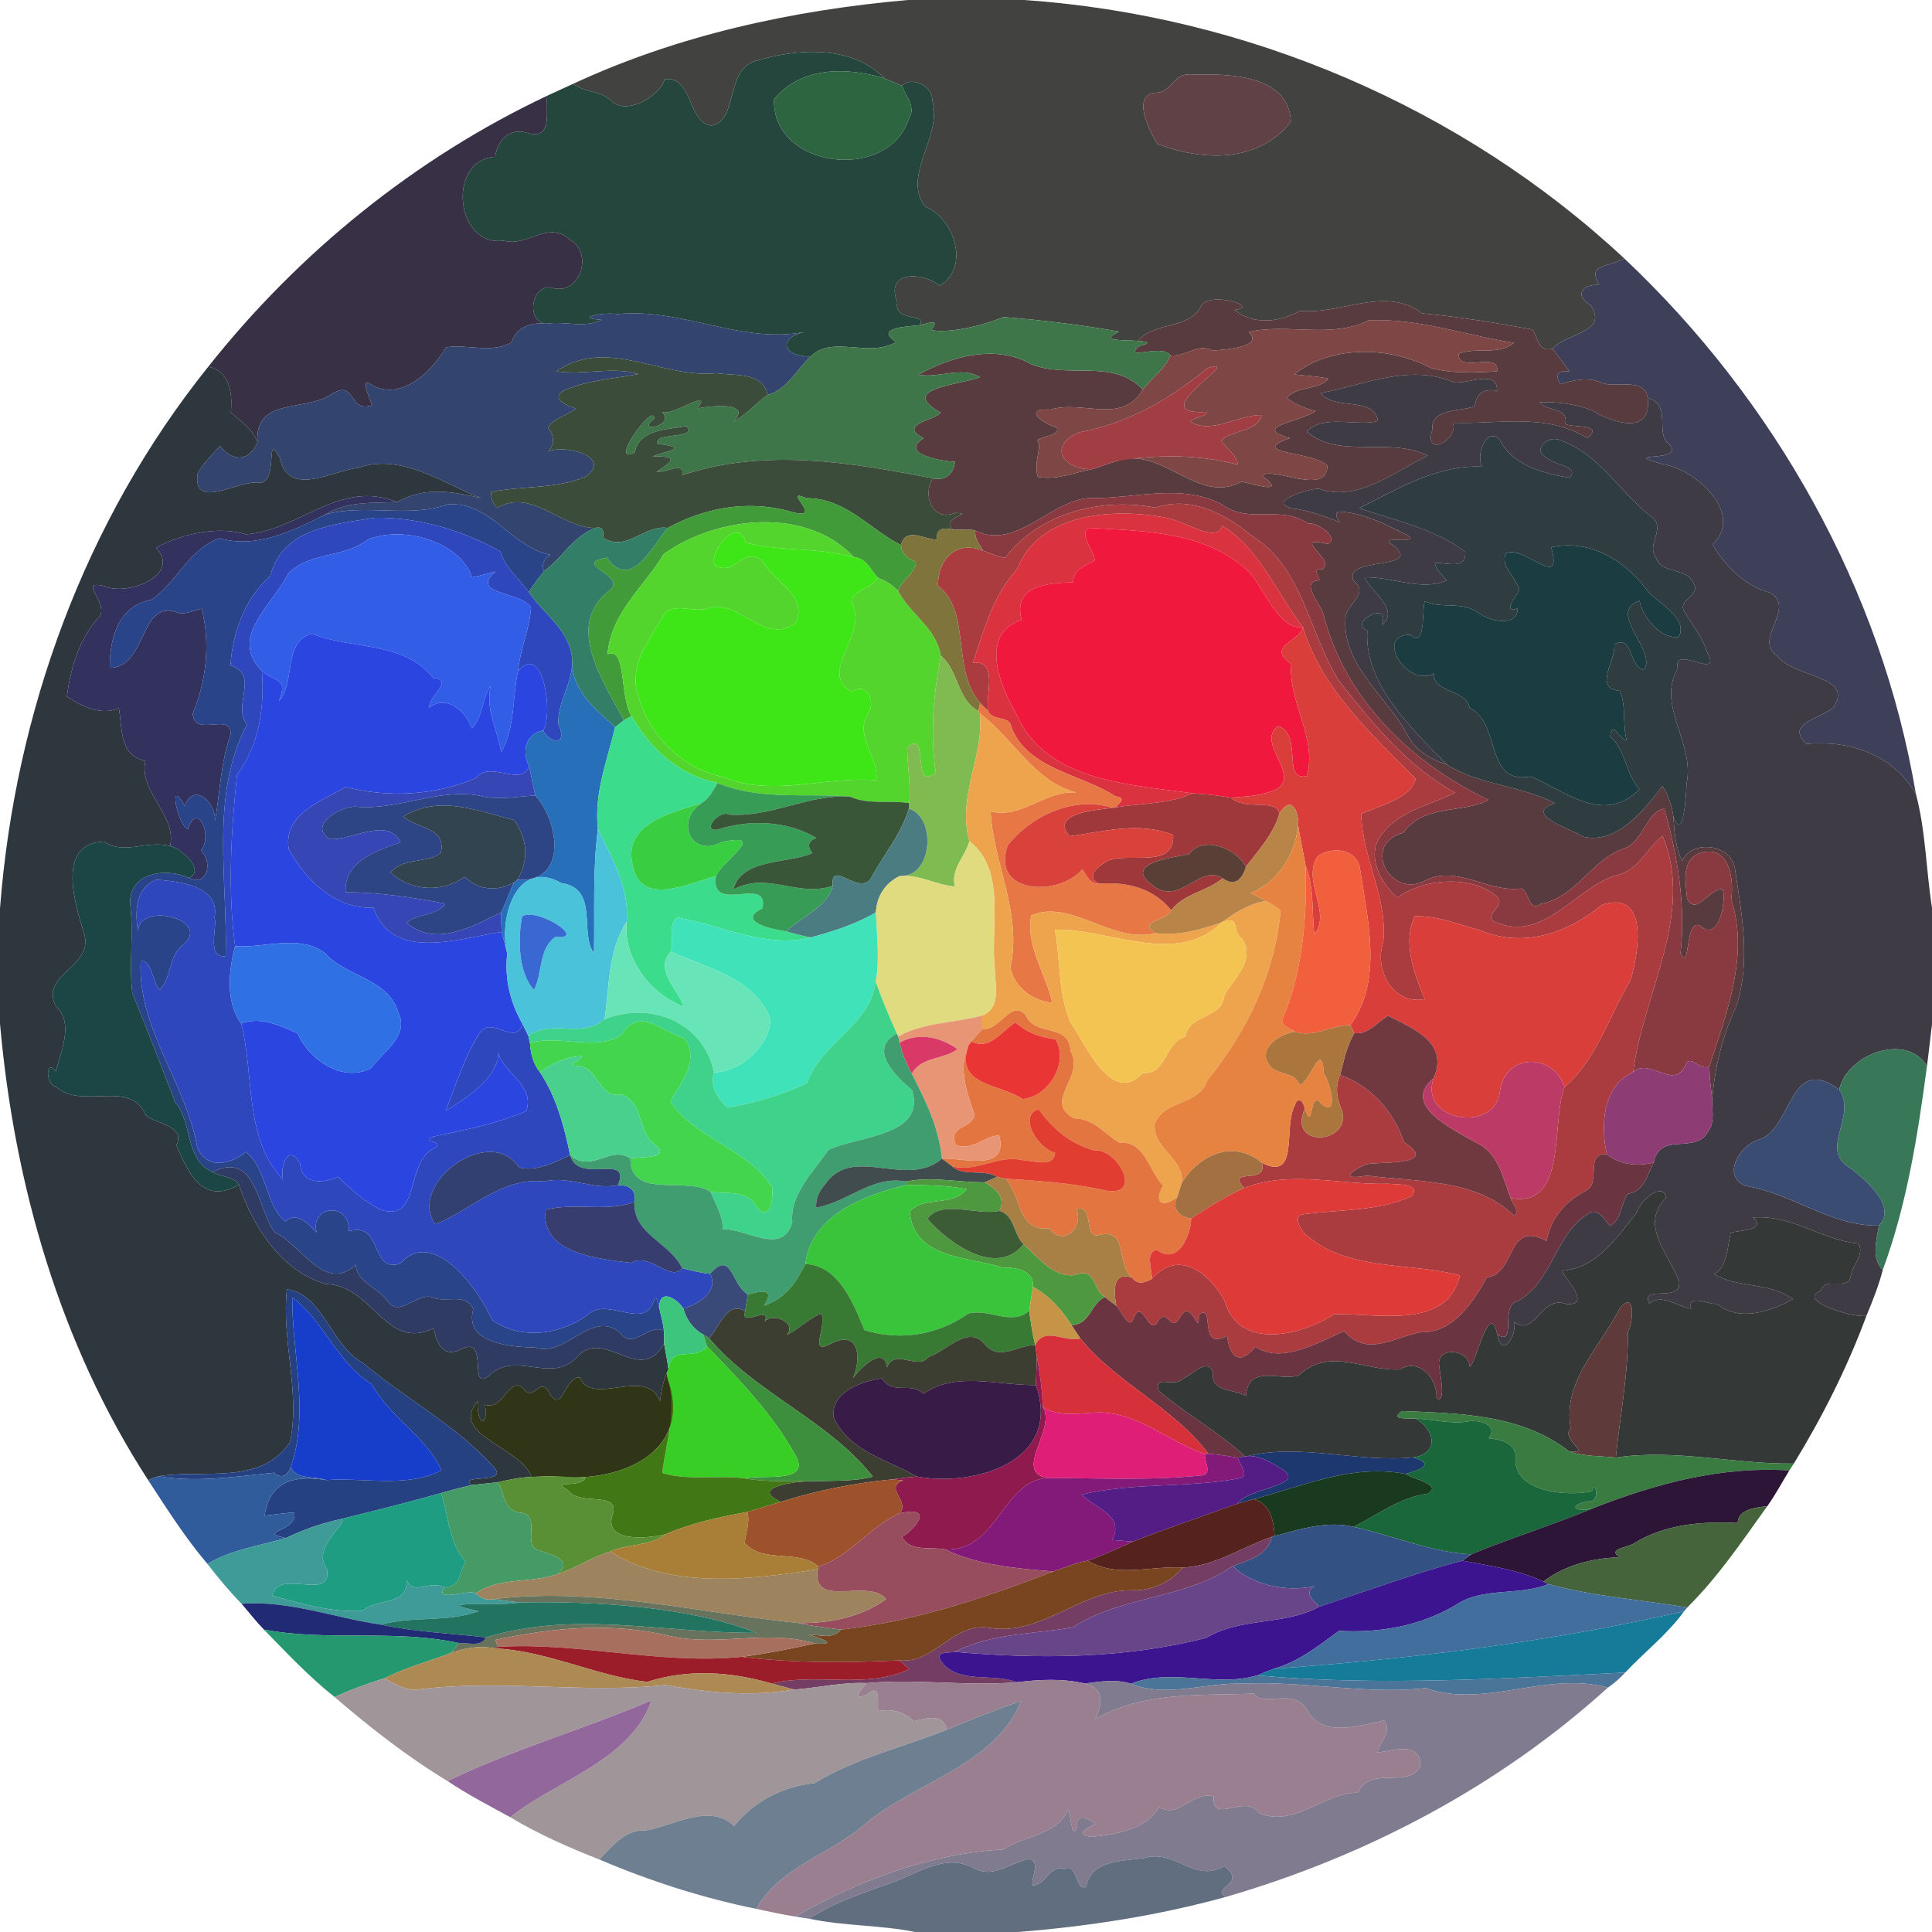 <svg width="582px" height="582px" viewBox="0 0 582 582" xmlns="http://www.w3.org/2000/svg"><path d="m273.48 0h35.03c66.83 4.58 131.74 32.14 180.8 77.86-5.23 2.89-11.21 1.46-7.59 8.01-5.05-.44-7.62 3.26-2.58 6.02 5.66 8.36-7.53 8.41-11.44 13.19-4.46 1.1-4.32-3.38-6.07-5.82-10.98-1.98-22.09-3.85-33.2-4.86-11.2-8.46-24.27.46-36.76-.76-6.37 3.41-13.66 4.42-19.87-.27 8.24-.94-6.98-5.6-9.86-1.44-3.38 7.47-13.83 4.71-19.21 10.77-3.88-.37-12.22.27-5.58-2.79-10.57-1.93-23.17-3.47-34.86-4.4-6.47 2.74-16.98 5.04-21.82 3.89 3.06-3.62-.98-1.98-3.49-1.44 2.83-3.67-7.95-.79-6.66-6.85-3.92-9.71 7.72-9.23 12.76-5.06 9.25-5.52 4.42-20.26-4.35-23.8-7.25-9.28 5.32-21.33 2.13-31.87.22-4.32-6.01-7.63-9.22-4.54-1.73-.76-3.48-1.5-5.22-2.24-9.92-10.19-26.28-9.02-39.04-5.19-8.95 2.97-4.95 17.72-12.98 19.42-7.39-.76-5.59-15.09-14.21-13.94-.81 4.28-11.28 11.57-16.32 6.23-3.18-2.83-7.88-2.29-11.19-4.88 31.6-14.69 66.18-22.19 100.8-25.24m84.96 22.53c-4.53-.7-5.47 4.81-9.53 5.36-8.61.01-2.65 11.61-.25 15.47 13.68 5.19 30.35 5.81 40.2-6.68-.51-14.23-18.95-14.61-30.42-14.15z" fill="#424341"/><path d="m227.38 18.41c12.76-3.83 29.12-5 39.04 5.19-12.16-3.67-25.38-3.27-33.25 6.33-.59 20.88 34.42 25.1 40.6 5.86 2.31-3.41-.83-6.86-2.13-9.95 3.21-3.09 9.44.22 9.22 4.54 3.19 10.54-9.38 22.59-2.13 31.87 8.77 3.54 13.6 18.28 4.35 23.8-5.04-4.17-16.68-4.65-12.76 5.06-1.29 6.06 9.49 3.18 6.66 6.85-3.84.42-13.74.75-7.01 5.05-8.3 4.95-19.16-2.2-25.75 4.36-7.89.24-10.46-5.26-1.96-7.36-18.86 3.69-37.12-7.39-56.3-5.38-3.69-.7-13.55 1.1-4.71 1.73-5.1 2.55-10.81.38-16.2 1.1-6.42.49-5.59-11.25.76-10.91 8.85 3.12 13.16-10.33 5.91-14.27-6.53-6.18-12.92 2.28-19.96.21-14.57 2.1-17.31-24.31-2.59-25.26.67-4.86 4.23-8.99 9.83-7.15 7.72 2.21 5.28-6.84 5.86-11.25 2.6-1.22 5.21-2.39 7.82-3.59 3.31 2.59 8.01 2.05 11.19 4.88 5.04 5.34 15.51-1.95 16.32-6.23 8.62-1.15 6.82 13.18 14.21 13.94 8.03-1.7 4.03-16.45 12.98-19.42z" fill="#25463d"/><path d="m233.17 29.93c7.87-9.6 21.09-10 33.25-6.33 1.74.74 3.49 1.48 5.22 2.24 1.3 3.09 4.44 6.54 2.13 9.95-6.18 19.24-41.19 15.02-40.6-5.86z" fill="#2d6541"/><path d="m358.44 22.53c11.47-.46 29.91-.08 30.42 14.15-9.85 12.49-26.52 11.87-40.2 6.68-2.4-3.86-8.36-15.46.25-15.47 4.06-.55 5-6.06 9.53-5.36z" fill="#604145"/><path d="m62.71 110.5c27.25-34.41 62.43-62.93 102.15-81.67-.58 4.41 1.86 13.46-5.86 11.25-5.6-1.84-9.16 2.29-9.83 7.15-14.72.95-11.98 27.36 2.59 25.26 7.04 2.07 13.43-6.39 19.96-.21 7.25 3.94 2.94 17.39-5.91 14.27-6.35-.34-7.18 11.4-.76 10.91-4.77-.43-9.53.9-10.98 5.7-5.85 3.41-13.22.44-19.65 1.46-4.39 7.27-12.93 15.83-21.8 11.7-4.76-3.53-1.26 3.32-.56 5.74-7.35 2.61-4.61-8.65-12.87-2.88-7.96 4.74-22.4.69-21.63 14-1.46-3.95-5.06-6.26-8.03-8.96.59-5.41-.25-12.61-6.82-13.72z" fill="#383146"/><path d="m481.72 85.87c-3.62-6.55 2.36-5.12 7.59-8.01 45.26 42.67 77.48 99.71 87.83 161.25-6.96-11.72-19.79-16.2-32.94-15.02-6.47-6.06 3.65-7.31 8.1-10.97 6.49-9.68-12.15-8.92-16.92-15.52-7.41-4.82 5.71-14.24-1.95-18.95-7.72-2.09-13.73-8.08-17.57-14.64 9.66-8.93-4.47-22.64-15.42-24.29-13.68-3.91 8.34.03 2.11-6.21-4.02-3.21 1.25-11.38-6.21-13.69-1.01-6.34-9.42-2.74-13.93-4.51-4.03-1.89-8.27-.78-12.36.42-1.86-2.93-.57-4.29 2.76-3.83-1.68-2.29-3.37-4.58-5.11-6.82 3.91-4.78 17.1-4.83 11.44-13.19-5.04-2.76-2.47-6.46 2.58-6.02z" fill="#3e4059"/><path d="m361.94 91.93c2.88-4.16 18.1.5 9.86 1.44 6.21 4.69 13.5 3.68 19.87.27 12.49 1.22 25.56-7.7 36.76.76 11.11 1.01 22.22 2.88 33.2 4.86 1.75 2.44 1.61 6.92 6.07 5.82 1.74 2.24 3.43 4.53 5.11 6.82-3.33-.46-4.62.9-2.76 3.83 4.09-1.2 8.33-2.31 12.36-.42 4.51 1.77 12.92-1.83 13.93 4.51 1.42 11.9-11.15 7.24-16.83 3.76-5-1.9-10.41-2.6-15.73-2.39 2.34 2.88 8.87 1.39 7.74 6.54 3.08 1.26 11.64-.12 6.66 4.25-12.78-7.75-26.68-4.1-40.57-4.63 2.23 4.68-9.05 11.18-6.08 1.88-.7-6.27 9.11-5.28 12.73-6.86.52-3.66 2.46-5.46 6.71-4.64.25-6.73-8.93-1.85-13.07-2.58-13.24-5.67-26.85.76-40.04 3.25 4.36 5.53 15.91.71 17.26 8.44-6.48 1.75-16.2-2.16-21.45 3.14 9.39 8.47 25.09 1.5 36.4 7.29-10.37 5.06-21.11 14.03-32.77 9.97-2.11-.24-15.88 3.64-8.46 5.84 5.23.59 10.12 2.46 15.01 4.29-1.31-.78-2.15-3.51.13-3.23 7.25.55 13.5 3.87 19.88 7.02 5.04 3.24-10.07-.28-4.16 3.08 9.61 7.76-15.77 3.19-11.85 10.86 4.48 3.36-1.4 6.62-2.45 10.23-1.69 14.56 12.12 24.18 18.49 35.8 2.26 4.88 7.09 7.56 11.98 9.2 9.95 6.27 22.28 6.24 32.57 11.64-10.04 3.32 4.93 7.72 8.53 10.1 10.1 2.32 18.38-8.08 23.82-15.28 1.8 2.7 2.77 5.83 3.29 9 .29 4.62.59 9.4 2.66 13.61 2.8-6.59 14.73-5.16 15.86 2.04 2.05 13.73 4.9 28.1.46 41.66-4.1 8.8-6.57 18.46-7.25 28.13-.44-3.34-.85-6.64-.88-9.99 5.11-15.99 12.1-33.48 6.57-50.26 1-6.43-.77-17.42-10.13-13.72-4.95 2.51-3.49 8.93-3.16 13.41 2.75 5.49 6.7-3.15 10.74-2.81 1.03 3.07-.68 14.39-5.65 11.88-6.1-5.96-3.89 14.31-7.05 7.32 1.6-14.63-.93-29.4-4.87-43.42-5.02.42-6.39 9.77-11.87 11.86-10.09 3.28-14.49 14.7-25.29 16.77-3.85 2.73-3.43-3.68-5.89-4.62-10.55 1.35-19.76-7.68-29.76-2.01-10.06 4.46-18.36-11.42-5.82-14.81 6.17-8.71 18.21-5.74 25.63-9.87-22.71-10.81-42.73-29.75-49.43-54.85-.43-3.95-8.09-10.89-1.37-11.33-.65-1.65-2.19-3.86.82-3.29 4.23-2.83-10.17-10.38 1.63-7.63 3.65-1.87-3.41-6.74-5.92-6.13-8.41-5.81-17.82.33-26.01-5.78-12.51-6.57-26.7-1.55-39.8-1.93-12.02.71-21.96 15.76-34.46 9.87-2.13-.75-4.5-.15-6.71-.32-4.36-3.92 7.31-4.84.49-5.05-6.88 2.83-9.85-5.77-6.59-10.4 3.74.8 6.33-1.34 6.62-5.01-3.82-.12-17-2.37-9.41-7.09-8.03-4.25 3.55-5.42 5.14-7.71-13.16-7.35 5.61-8.28 11.8-10.68-5.52-3.43-12.41.44-18.5-.76 9.9-5.52 23.16-9.2 33.71-3.29 10.86 4.74 25.1-1.77 33.9 7.78-6.39 10.7-17.97 3.07-27.79 6.01-9.22-.48-1.47 4.78 1.8 5.35 1.31 2.39-4.18 2.64-5.82 3.83 1.58 2.54-1.22 6.29.13 11.11 5.67 1.05 11.06-1.33 16.53-2.36 2.59-.74 5.06-1.88 7.69-2.49 13.65-4.41 24.03 13.49 37.19 6.27 4.63 1.08 13.67 3.83 6.25-1.74 2.51-3.19 19.56 6.38 19.6-3.03-3.91-4.4-24.66-3.59-11.32-8.31-11.7-3.49 2.87-4.75 7.77-8.19-3.14-.73-6.11-2.04-8.73-3.92 3.22-3.81 9.48-2.16 12.59-5.82-3.4-.78-6.9-.84-10.34-1.3 11.42-8.87 28.57-8.54 41.28-1.89 6.41 1.72 13.26 1.37 19.85.99 1.04-6.3-12.17.87-11.51-5.36 5.41-2.05 11.82.65 16.64-3.25-15.04-2.32-28.3-7.33-43.68-6.8-11.38 5.7-24.42.8-36.29 3.55 5.03 4.59-7.77 5.42-10.97 5.58-4.34-2.43-8.11 2.09-12.58 1.44-2.5-3.66-14.6 1.91-9.43-2.79 3.51-.79 3.11-1.34-.42-1.54 5.38-6.06 15.83-3.3 19.21-10.77z" fill="#583b3e"/><path d="m185.96 94.63c19.18-2.01 37.44 9.07 56.3 5.38-8.5 2.1-5.93 7.6 1.96 7.36-4.22 3.92-7.09 10.01-12.97 11.59-1.52-7.03-9.92-5.71-15.45-6.54-16.25 1.75-32.98-11.11-48.21-.57 7.97 1.3 17.16-1.59 24.66.84-7.47 1.43-15.61 1.84-22.55 5.03-3.96 2.54 1.35 4.55 3.74 5.33-2.56 2.22-6.58 2.76-8.36 5.77 1.82 2.31 2.15 4.91.08 7.19 4.74-2.21 19.56 1.47 11.3 7.55-8.63 3.81-19.14 2.71-28.45 4.65-.17 1.77.36 3.6 1.78 4.75 10.44-5.94 18.92 5.89 29.4 6.09-7.07 3.05-9.1 8.36-15.27 12.98-.97-2.16.09-3.71 1.89-4.89-11.79-2.27-17.97-16.09-30.81-15.21-12.02 4.23-24.85-.29-37.06 3.07 6.6-4.07 14.25-3.42 21.59-3.75 8.01-4.49 15.72-3.46 25.47-1.19-10.02-3.56-23.95-13.91-37.03-9.13-8.05.84-21.14 9.19-23.71-3.11-4.58-8.19-.21 6.9-5.8 7.64-6.04-1.36-20.57 8.87-18.93-2.79 1.64-3.23 4.41-5.66 6.76-8.36 3.64 4.85 8.91 4.85 11.27-1.13-.77-13.31 13.67-9.26 21.63-14 8.26-5.77 5.52 5.49 12.87 2.88-.7-2.42-4.2-9.27.56-5.74 8.87 4.13 17.41-4.43 21.8-11.7 6.43-1.02 13.8 1.95 19.65-1.46 1.45-4.8 6.21-6.13 10.98-5.7 5.39-.72 11.1 1.45 16.2-1.1-8.84-.63 1.02-2.43 4.71-1.73z" fill="#33446e"/><path d="m302.29 95.51c11.69.93 24.29 2.47 34.86 4.4-6.64 3.06 1.7 2.42 5.58 2.79 3.53.2 3.93.75.42 1.54-5.17 4.7 6.93-.87 9.43 2.79-1.65 4.19-5.64 6.8-8.29 10.33-8.8-9.55-23.04-3.04-33.9-7.78-10.55-5.91-23.81-2.23-33.71 3.29 6.09 1.2 12.98-2.67 18.5.76-6.19 2.4-24.96 3.33-11.8 10.68-1.59 2.29-13.17 3.46-5.14 7.71-7.59 4.72 5.59 6.97 9.41 7.09-.29 3.67-2.88 5.81-6.62 5.01-24.93-4.89-50.8-9.22-75.53-.98.91-4.46-5.18-.5-7.66-1.05 3.13-2.25 8.18-4.81-1.21-4.59 3.23-1.56 12.09-2.5 1.48-3.8-1.52-3.64 12.39-1.27 8.66-5.36-5.74 1.14-14.16.87-15.58 7.96-8.26 4.27 5.95-15.62 5.91-10.18-6.16 4.72 6.78 2.13 2.31-1.99 3.67 1.26 15.41-7.69 10.72-1.11 4.28-.83 16.82-2.07 10.68 4.11 3.9-2.15 6.85-5.58 10.44-8.17 5.88-1.58 8.75-7.67 12.97-11.59 6.59-6.56 17.45.59 25.75-4.36-6.73-4.3 3.17-4.63 7.01-5.05 2.51-.54 6.55-2.18 3.49 1.44 4.84 1.15 15.35-1.15 21.82-3.89z" fill="#3e7649"/><path d="m412.42 96.46c15.38-.53 28.64 4.48 43.68 6.8-4.82 3.9-11.23 1.2-16.64 3.25-.66 6.23 12.55-.94 11.51 5.36-6.59.38-13.44.73-19.85-.99-12.71-6.65-29.86-6.98-41.28 1.89 3.44.46 6.94.52 10.34 1.3-3.11 3.66-9.37 2.01-12.59 5.82 2.62 1.88 5.59 3.19 8.73 3.92-4.9 3.44-19.47 4.7-7.77 8.19-13.34 4.72 7.41 3.91 11.32 8.31-.04 9.41-17.09-.16-19.6 3.03 7.42 5.57-1.62 2.82-6.25 1.74-13.16 7.22-23.54-10.68-37.19-6.27 11.97-1.96 24.41-1.9 36.04 1.16-.16-2.87-3.46-4.83-4.99-7.23 3.11-3.31 11.06-2.55 12.18-7.73-7.15-.04-15.18 5.99-21.59 1.98 1.24-1.33 5.42-1.6 5.13-2.92-20.52 1.41 12.57-16.99.15-13.19-11.44 9.39-23.6 16.54-38.61 19.37-9.91 4.13-4.55 11.53 4 11.05-5.47 1.03-10.86 3.41-16.53 2.36-1.35-4.82 1.45-8.57-.13-11.11 1.64-1.19 7.13-1.44 5.82-3.83-3.27-.57-11.02-5.83-1.8-5.35 9.82-2.94 21.4 4.69 27.79-6.01 2.65-3.53 6.64-6.14 8.29-10.33 4.47.65 8.24-3.87 12.58-1.44 3.2-.16 16-.99 10.97-5.58 11.87-2.75 24.91 2.15 36.29-3.55z" fill="#7e4644"/><path d="m167.59 111.85c15.23-10.54 31.96 2.32 48.21.57 5.53.83 13.93-.49 15.45 6.54-3.59 2.59-6.54 6.02-10.44 8.17 6.14-6.18-6.4-4.94-10.68-4.11 4.69-6.58-7.05 2.37-10.72 1.11 4.47 4.12-8.47 6.71-2.31 1.99.04-5.44-14.17 14.45-5.91 10.18 1.42-7.09 9.84-6.82 15.58-7.96 3.73 4.09-10.18 1.72-8.66 5.36 10.61 1.3 1.75 2.24-1.48 3.8 9.39-.22 4.34 2.34 1.21 4.59 2.48.55 8.57-3.41 7.66 1.05 24.73-8.24 50.6-3.91 75.53.98-3.26 4.63-.29 13.23 6.59 10.4 6.82.21-4.85 1.13-.49 5.05-2.75-.76-5.3-.4-4.9 3-3.82-.08-9.55-3.94-10.79 1.65-9.3-4.65-16.83-14.3-28.54-14.13-8.35-3.64 7.23 7.78-5.82 3.72-12.35-3.1-24.86-.82-35.89 5.22-7.12-1.06-12.52 7.5-19.57 2.93.35-2.05 0-3.48-2.43-2.91-10.48-.2-18.96-12.03-29.4-6.09-1.42-1.15-1.95-2.98-1.78-4.75 9.31-1.94 19.82-.84 28.45-4.65 8.26-6.08-6.56-9.76-11.3-7.55 2.07-2.28 1.74-4.88-.08-7.19 1.78-3.01 5.8-3.55 8.36-5.77-2.39-.78-7.7-2.79-3.74-5.33 6.94-3.19 15.08-3.6 22.55-5.03-7.5-2.43-16.69.46-24.66-.84z" fill="#3b4c3b"/><path d="m363.75 110.88c12.42-3.8-20.67 14.6-.15 13.19.29 1.32-3.89 1.59-5.13 2.92 6.41 4.01 14.44-2.02 21.59-1.98-1.12 5.18-9.07 4.42-12.18 7.73 1.53 2.4 4.83 4.36 4.99 7.23-11.63-3.06-24.07-3.12-36.04-1.16-2.63.61-5.1 1.75-7.69 2.49-8.55.48-13.91-6.92-4-11.05 15.01-2.83 27.17-9.98 38.61-19.37z" fill="#a13e43"/><path d="m0 273.65c4.52-58.96 25.55-116.83 62.71-163.15 6.57 1.11 7.41 8.31 6.82 13.72 2.97 2.7 6.57 5.01 8.03 8.96-2.36 5.98-7.63 5.98-11.27 1.13-2.35 2.7-5.12 5.13-6.76 8.36-1.64 11.66 12.89 1.43 18.93 2.79 5.59-.74 1.22-15.83 5.8-7.64 2.57 12.3 15.66 3.95 23.71 3.11 13.08-4.78 27.01 5.57 37.03 9.13-9.75-2.27-17.46-3.3-25.47 1.19-17.1-7.06-29.46 8.66-45.48 9.71-8.57-2.7-20.1.12-27.06 4.1 7.89 8.14-8.78 14.66-15.51 11.5-8.03-1.86.54 4.06-1.21 8.83-6.14 6.37-9.03 15.63-10.11 24.43 4.68 3.09 10.38 5.82 15.65 3.51 1.12 6.6.12 14.05 7.97 15.95-2.01 9.45 9.51 16.1 7.47 25.61-6.99-1.97-13.74 2.86-20.06-1.39-14.5.81-8.48 19.17-5.75 28.1 2.55 9.84-13.48 11.92-8.63 21.48 5.46 5 1.67 13.27.02 19.68-2.95-4.06-3.33 3.82-.09 4.51 8.07 7.33 22.55-2.5 27.24 8.77 3.39 2.77 11.94 2.93 9.17 9.03 3.44 7.7 7.7 18.29 18.8 11.78 4.19 12.62 12.96 26.31 26.25 29.96 14.32.4 17.88 20.39 32.5 13.29.77 5.18 3.28 9.19 8.65 6.13 8-3.62 1.53 13.32 8.05 8.13 7.79-7.72 18.67 2.75 26.4-5.54 8.14-9.24 19.03 8.84 26.25-4.05.45 2.53.94 5.05 1.33 7.59-.14.35-.42 1.04-.56 1.39-1.17 2.67-1.61 5.52-2.03 8.41-3.76-10.79-20.61 1.82-24.05-7.21-4.66-.4-5.06 10.54-8.97 5.26-3.02-6.69-4.94 2.65-8.08-1.92-4.4-4.16-5.84 6.75-11.58 4.86 1.06 7.89-2.79 5.38-2.16-1.09-8.87 10.19 12.78 13.62 16.18 22.84-3.48.16-6.9.86-10.29 1.64-2.57.25-5.14.53-7.71.83-4.42-3.44 11.09-.23 6.79-5.24-11.23-12.64-26.72-20.72-39.59-31.57-9.76-5.26-11.85-20.55-22.9-22.16-1.67 15.31 4.04 30.63.98 45.94-8.75 13.31-26.26 8.16-39.67 10.37-1.05.35-2.08.74-3.1 1.18-26.58-41-40.36-89.11-44.64-137.52z" fill="#2e373e"/><path d="m397.86 118.4c13.19-2.49 26.8-8.92 40.04-3.25 4.14.73 13.32-4.15 13.07 2.58-4.25-.82-6.19.98-6.71 4.64-3.62 1.58-13.43.59-12.73 6.86-2.97 9.3 8.31 2.8 6.08-1.88 13.89.53 27.79-3.12 40.57 4.63 4.98-4.37-3.58-2.99-6.66-4.25 1.13-5.15-5.4-3.66-7.74-6.54 5.32-.21 10.73.49 15.73 2.39 5.68 3.48 18.25 8.14 16.83-3.76 7.46 2.31 2.19 10.48 6.21 13.69 6.23 6.24-15.79 2.3-2.11 6.21 10.95 1.65 25.08 15.36 15.42 24.29 3.84 6.56 9.85 12.55 17.57 14.64 7.66 4.71-5.46 14.13 1.95 18.95 4.77 6.6 23.41 5.84 16.92 15.52-4.45 3.66-14.57 4.91-8.1 10.97 13.15-1.18 25.98 3.3 32.94 15.02 2.98 11.23 3.07 22.94 4.86 34.37v35.04c-.53 4.21-.95 8.46-1.52 12.68-6.02-10.22-23.99-3.83-26.44 7.07-14.91-11.18-14.07 11.57-23.97 14.99-5.67 1.3-11.68 10.79-4.34 13.97 14.18 2.23 25.76 12.25 40.28 11.97-.67 4.51-2.43 9.66 1.16 13.37-1.23 4.74-3.04 9.29-4.92 13.8-4.29.76-21.45-4.82-13.67-7.58.9-4.45 8.26.28 8.94-4.3.45-3.3 4.3-6.75 2.3-9.87-11-1.05-19.99-8.79-31.74-7.86 4.43 3.83-4.34 3.87-6.73 4.59-.95 4.45-1.25 10.66-4.97 12.45 6.82 4.33 16.31 2.21 23.68 7.54-6.71 3.82-16.34 6.96-22.85 1.38-1.78.61-9.04-3.28-7.75 1.5-4.23-.55-8.71-4.72-12.61-1.53-2.94-5.92 9.69.05 8.98-6.65-2.97-8.17-12.13-16.93-3.97-25.22-.99-5.2-7.89.99-8.76 4.44-5.8 7.22-12.14 16.83-22.52 17.54.75 2.34 9.14 10.57 1.3 10.03-7.7-2.89-9.58 10.25-15.71 5.38.73 4.57-3.84 11.11-5.11 3.82 6.02 3.69.66-8.55 5.94-10.01 10.51-5.56 11.44-20 21-26.07 3.16-2.73 5.15 1.33 7.03 3.36 3.61-2.03 3.11-6.79 5.46-9.71 4.85-.63 5.72-5.75 7.65-9.39 1.99-9.65 12.65-2.09 16.55-9.54 1.93-2.75.99-6.29 1.12-9.44.68-9.67 3.15-19.33 7.25-28.13 4.44-13.56 1.59-27.93-.46-41.66-1.13-7.2-13.06-8.63-15.86-2.04-2.07-4.21-2.37-8.99-2.66-13.61 3 8.89 3.94-7.01 3.97-9.76 2.67-11.87-9.19-23.63-2.63-34.62-1.84-7.69 13.59 3.91 8.91-4.73-1.37-4.61-4.46-8.27-6.85-12.27-2.47-3.72 4.94-4.97 2.76-8.56-1.81-5.01-9.64-2.74-11.36-7.8-3.01-4 2.74-8.52-.92-12.01-9.85-7.3-16.03-19.42-28.2-23.51-3.55-1.49-8.59 3.27-3.68 5.41 1.87 2.26 9.99 2.41 6.71 6-8.06-1.42-17.17-3.71-21.12-11.62-3.9-3.81-7.3 4.99-5.12 8.27-13.43-.67-25.43 6.62-37.11 12.5 10.79 3.65 23.21 6.39 31.95 13.15.31 5.56-5.4 3.2-9.13 3.31.2 2.23 2.32 3.58 3.48 5.34-7.59 3.29-16.5-1.22-24.67-.97 1.77 4.15 10.85 9.84 5.2 14.3 2.88-7.6-10.34-.8-4.37 1.8-1.04 15.92 13.3 29.46 23.97 40.31-4.89-1.64-9.72-4.32-11.98-9.2-6.37-11.62-20.18-21.24-18.49-35.8 1.05-3.61 6.93-6.87 2.45-10.23-3.92-7.67 21.46-3.1 11.85-10.86-5.91-3.36 9.2.16 4.16-3.08-6.38-3.15-12.63-6.47-19.88-7.02-2.28-.28-1.44 2.45-.13 3.23-4.89-1.83-9.78-3.7-15.01-4.29-7.42-2.2 6.35-6.08 8.46-5.84 11.66 4.06 22.4-4.91 32.77-9.97-11.31-5.79-27.01 1.18-36.4-7.29 5.25-5.3 14.97-1.39 21.45-3.14-1.35-7.73-12.9-2.91-17.26-8.44z" fill="#3e3b44"/><path d="m446.55 140.59c-2.18-3.28 1.22-12.08 5.12-8.27 3.95 7.91 13.06 10.2 21.12 11.62 3.28-3.59-4.84-3.74-6.71-6-4.91-2.14.13-6.9 3.68-5.41 12.17 4.09 18.35 16.21 28.2 23.51 3.66 3.49-2.09 8.01.92 12.01 1.72 5.06 9.55 2.79 11.36 7.8 2.18 3.59-5.23 4.84-2.76 8.56 2.39 4 5.48 7.66 6.85 12.27 4.68 8.64-10.75-2.96-8.91 4.73-6.56 10.99 5.3 22.75 2.63 34.62-.03 2.75-.97 18.65-3.97 9.76-.52-3.17-1.49-6.3-3.29-9-5.44 7.2-13.72 17.6-23.82 15.28-3.6-2.38-18.57-6.78-8.53-10.1-10.29-5.4-22.62-5.37-32.57-11.64-10.67-10.85-25.01-24.39-23.97-40.31-5.97-2.6 7.25-9.4 4.37-1.8 5.65-4.46-3.43-10.15-5.2-14.3 8.17-.25 17.08 4.26 24.67.97-1.16-1.76-3.28-3.11-3.48-5.34 3.73-.11 9.44 2.25 9.13-3.31-8.74-6.76-21.16-9.5-31.95-13.15 11.68-5.88 23.68-13.17 37.11-12.5m20.73 24.27c3.73 13.47-7.99-.8-13.62 1.8-1.88 4.08 3.24 7.32 4.05 11.13-1.16 1.8-5.22 7.38-.52 5.43.03 5.66-7.89 3.99-11.23 1.82-5.27-4.3-11.4-1.39-16.69-3.91-1.07 1.54.49 14.58-4.34 10.14-11.1-.5-1.08 16.22 7.12 11.56-.78 5.84 9.62 4.68 10.7 10.48 9.5 4.42 4.36 23.29 18.37 20.58 10.74 4.63 22.01 14.62 32.74 3.89-4.17-4.71-4.06-11.81-8.81-15.89.63-5.34 3.01 1.31 4.97 1.11-1.29-4.62-.12-11.06-2.1-14.89-8.16-.77-.94-9.38-1.63-14.04 5.89-2.78 3.97 6.12 8.85 7.8 4.42-5.65-11.42-17.39-1.23-20.88.64 4.05 5.92 11.76 11.86 10.85 2.71-5.52-5.67-9.83-9.12-13.43-6.66-9.22-17.45-16.2-29.37-13.55z" fill="#2f3c40"/><path d="m328.3 150.02c13.1.38 27.29-4.64 39.8 1.93 8.19 6.11 17.6-.03 26.01 5.78 2.51-.61 9.57 4.26 5.92 6.13-11.8-2.75 2.6 4.8-1.63 7.63-3.01-.57-1.47 1.64-.82 3.29-6.72.44.94 7.38 1.37 11.33 6.7 25.1 26.72 44.04 49.43 54.85-7.42 4.13-19.46 1.16-25.63 9.87-12.54 3.39-4.24 19.27 5.82 14.81 10-5.67 19.21 3.36 29.76 2.01 2.46.94 2.04 7.35 5.89 4.62 10.8-2.07 15.2-13.49 25.29-16.77 5.48-2.09 6.85-11.44 11.87-11.86 3.94 14.02 6.47 28.79 4.87 43.42 3.16 6.99.95-13.28 7.05-7.32 4.97 2.51 6.68-8.81 5.65-11.88-4.04-.34-7.99 8.3-10.74 2.81-.33-4.48-1.79-10.9 3.16-13.41 9.36-3.7 11.13 7.29 10.13 13.72 5.53 16.78-1.46 34.27-6.57 50.26-3.18 1.66-5.83-4.48-7.48.15-3.54 6.8-10.58-2.93-15.48 1.59 2.87-23.45 18.67-47.62 8.87-71.15-4.87 3.84-7.44 10.67-14.13 11.9-12.61 4.03-21.64 20.37-36.41 13.98-3.83-2.18 3.54-4.6.68-7.59-7.98-6.86-22.58-5.3-30.02.27-5.18-4.32-9.66-13.13-4.65-19.11 5.22-7.15 14.59-8.72 22.03-12.49-14.42-7.94-24.71-20.73-34.79-33.37-9.33-14.51-10.87-34.64-26.75-44.23-7.89-6.63-18.41-11.87-28.78-8.26-16.16-3.17-35.07 1.6-45.23 15.11-2.32-.28-4.41-1.47-6.63-2.1-1.04-1.88-2.67-3.75-2.32-6.05 12.5 5.89 22.44-9.16 34.46-9.87z" fill="#893a41"/><path d="m237.08 153.81c13.05 4.06-2.53-7.36 5.82-3.72 11.71-.17 19.24 9.48 28.54 14.13.19 2.74 2.18 4.09 4.48 5.1-.2 3.57-4.42 5.3-5.36 8.74-1.67-1.91-3.92-3.09-6.2-4.08-2.05-2.35-3.57-5.95-7.13-6.11-14.31-15.46-41.5-12.33-57.3-.93-6.09 10.08-15.92 17.65-16.91 30.15 5.79-2.45 3.53 12.5 7.19 18.6-.57.33-1.71.98-2.28 1.31-5.97-11.46-17.84-28.25-4.72-38.82 6.73-4.89-11.65-8.09-.42-10.21 7.28 10.29 13.58-3.44 18.4-8.94 11.03-6.04 23.54-8.32 35.89-5.22z" fill="#419b39"/><path d="m74.05 160.96c16.02-1.05 28.38-16.77 45.48-9.71-7.34.33-14.99-.32-21.59 3.75-9.77 4.98-20.86 10.37-31.73 7.14-9.4 3.16-12.83 13.28-20.63 18.53-9.86 1.93-12.52 11.23-12.53 20.52 11.41-.11 8.91-21.19 20.61-16.59 2.45.54 4.74-.77 7.09-1.22 2.78 10.57 1.24 22.4-2.7 31.54.44 7.5 11.71-.64 11.44 6.28-3.14 8.75-3.2 18.11-4.92 27.17 1.56-5.7-6.23-13.44-8.88-5.52-5.39-9.64-2.04 6.21.96 6.95 2.71-8.78 7.64 2.15 3.86 6.37 3.54 3.31 2.25 11-3.65 8.29 5.13-2.17-2.05-8.84-5.61-9.57 2.04-9.51-9.48-16.16-7.47-25.61-7.85-1.9-6.85-9.35-7.97-15.95-5.27 2.31-10.97-.42-15.65-3.51 1.08-8.8 3.97-18.06 10.11-24.43 1.75-4.77-6.82-10.69 1.21-8.83 6.73 3.16 23.4-3.36 15.51-11.5 6.96-3.98 18.49-6.8 27.06-4.1z" fill="#33325e"/><path d="m348.02 152.93c10.37-3.61 20.89 1.63 28.78 8.26 15.88 9.59 17.42 29.72 26.75 44.23 10.08 12.64 20.37 25.43 34.79 33.37-7.44 3.77-16.81 5.34-22.03 12.49-5.01 5.98-.53 14.79 4.65 19.11 7.44-5.57 22.04-7.13 30.02-.27 2.86 2.99-4.51 5.41-.68 7.59 14.77 6.39 23.8-9.95 36.41-13.98 6.69-1.23 9.26-8.06 14.13-11.9 9.8 23.53-6 47.7-8.87 71.15-9.26 4.21-9.82 15.98-7.95 24.67-6.85-.36-1.43 8.66-6.36 11.06-6.18 3.25-10.5 8.27-11.77 15.11-12.18-6.53-9.01 9.85-18.05 11.07-3.89 7.23-10.24 16.83-19.75 16.4-8.21 1.49-16.11 7.7-23.19-.3-7.77 3.46-19.03 10.02-26.69 4.7-4.65 5.71-7.78 3.34-8.53-3.27-9.08 4.81-3.38-10.18-8.54-6.4.11 7.53-2.12-5.27-5.53.55-3.04 5.87-3.8-3.75-7.16 2.01-2.21 3.42-4.4-7.11-6.77-2.01-1.29 4.92-3.72-1.57-5.41-3.21-.63-3.68-1.6-10.59 4.83-8.44 1.55 2.22 3.88 1.48 5.88.35 8.27-9.42 17.69-1.33 22 6.73 4.13 14.78 22.88 10.51 32.91 3.88 12.73-.36 34.11 4.91 37.89-11.66-14.72-4.07-33.86-1.05-46.54-12.41-1.54-1.4-3.96-5.93-.44-6.04 10.99-1.47 22.2-.78 32.57-5.46 2.57-3.92-4.39-3.43-7.04-3.71-14.42.44-29.58-4.18-43.51 1.27-5.95-6.39 7.5-.66 5.28-7.6 11.46 5.89 6.38-10.95 9.96-17.23.88-3.01 2.51-1.4 3.01.84-5.64 12.85 15.9 10.6 10.68-.67-1.19-3.09-1.45-6.32-.04-9.38 9.49 3.41 16.08 10.96 19.21 20.21 10.2 6.59-4.15 6.03-10.32 6.5-2.94.48-11.2 5.5-.74 3.59 15.05 2.03 32.81.85 44.32 12.15 1.75-1.61-.65-3.63-1.09-5.36 17.31 3.18 12.05-23.09 16.24-33.48 9.73-8.4 13.37-21.41 19.88-32.2 2.32-7.93 5.8-27.29-8.61-22.68-10.46 8.58-23.61 13.16-36.77 7.66-6.46-1.74-12.81-4.42-19.63-4.23-3.78 7.94-.2 17.29 2.98 24.97-9.64 1.93-15.33-9.01-12.48-17.16 1.4-13.4-6.37-25.33-6.63-38.63 5.17-2.41 15.21-4.65 16.34-10.58-13.31-13.59-28.14-26.78-33.9-45.65-7.99-10.24-12.84-23.43-24.32-30.58-1.4 5.5-11.23-1.3-16.3-2.26-15.61-3.21-38.89-1.92-45.47 15.35-7.37 7.99-9.88 18.28-13.37 28.17 7.9-.82 3.71 9.78 4.61 14.6-.8-.79-1.59-1.6-2.37-2.41-8.87-10.25-2.59-27.67-12.71-35.33-.14-8.09 5.75-13.93 13.58-10.54 2.22.63 4.31 1.82 6.63 2.1 10.16-13.51 29.07-18.28 45.23-15.11z" fill="#aa3c3f"/><path d="m97.94 155c12.21-3.36 25.04 1.16 37.06-3.07 12.84-.88 19.02 12.94 30.81 15.21-1.8 1.18-2.86 2.73-1.89 4.89-1.63 2.04-3.24 4.11-4.64 6.33-2.89-4.02-7.13-7.34-8.52-12.21-10.61-6.08-24.38-10.39-37.75-10.18-12.09 1.94-28.01 3.07-31.57 17.49-7.76 6.82-11.38 17.21-12.02 27.01 9.01 2.69.34 12.14 5 17.77-11.22 21.1-5.8 46.76-6.44 69.77-5.92.84-2.41-8.68-3.35-11.7 1.76-9.65-11.13-10.77-17.5-11.33-7.62 2.93-6.5 13.15-4.61 19.45-6.39-14.49 23.16-8.2 12.34.4-4.1 3.43-3.25 9.73-6.72 13.34-2.28-2.09-2.34-9.2-5.76-8.58-1.06 19.98 13.73 36.75 17.04 56.05 2.74 6.76 10.05 5.21 14.64 1.36 6.44 5.04 5.85 16.19 11.87 20.92 3.61-3.08 7.03.78 9.47 3.35-2.2-8.18 10.18-9.37 9.67-.37 10.36-2.98 6.31 12.61 15.44 9.77 10.11-11.32 23.65 7.79 27.78 17.01 8.76 6.21 21.35 4.46 29.88-2.46 5.86-3.57 16.11 5.18 18.75-3.29 1.03-2.56 1.22 1.33 1.72 2.28.5 2.21 1.1 4.41 1.37 6.67-4.73-2.42-9.35 6.24-13.31.5-8.62-6.99-16.12 7.6-25.54 4.56-6.72-.17-21.52-1.03-18.59-11.57-2.39-5.15-8.23-1.74-12.26-3.53-4.61-1.67-10.01 6.2-13.41 1.25-3.54-4.77-9.32-5.64-9.74-11.08-9.33 8.67-16.47-6.22-24.38-9.76-5.27-6.87-5.44-24.89-18.78-18.18-8.5-3.87-5.81-14.65-11.18-20.95-4.26-11.01-8.52-22.06-12.98-33.01-1-8.88.48-17.93-.63-26.83-.45-9.45 10.89-11.07 17.65-7.82 5.9 2.71 7.19-4.98 3.65-8.29 3.78-4.22-1.15-15.15-3.86-6.37-3-.74-6.35-16.59-.96-6.95 2.65-7.92 10.44-.18 8.88 5.52 1.72-9.06 1.78-18.42 4.92-27.17.27-6.92-11 1.22-11.44-6.28 3.94-9.14 5.48-20.97 2.7-31.54-2.35.45-4.64 1.76-7.09 1.22-11.7-4.6-9.2 16.48-20.61 16.59.01-9.29 2.67-18.59 12.53-20.52 7.8-5.25 11.23-15.37 20.63-18.53 10.87 3.23 21.96-2.16 31.73-7.14z" fill="#2a4489"/><path d="m306.42 171.45c6.58-17.27 29.86-18.56 45.47-15.35 5.07.96 14.9 7.76 16.3 2.26 11.48 7.15 16.33 20.34 24.32 30.58-7.11.97-11.45-11.05-15.99-16.39-12.88-12.54-31.79-12.57-48.51-13.54-3.23 1.99 1.65 6.75 1.77 9.79-2.85 1.74-6.35 2.6-6.53 6.58-7.57.34-18.24.82-15.5 11.34-12.84 4.32-6.64 19.6-1.65 28.26 8.86 20.49 34.01 21.28 53.14 24-7.28 3.37-15.39 2.91-23.12 4.25.66-1.16 3.6-2.88-.06-3.32-10.2-6.71-26.36-8.09-31.36-20.71-.46-3.87-5.52-1.72-7.04-4.98-.9-4.82 3.29-15.42-4.61-14.6 3.49-9.89 6-20.18 13.37-28.17z" fill="#db323f"/><path d="m81.44 173.46c3.56-14.42 19.48-15.55 31.57-17.49 13.37-.21 27.14 4.1 37.75 10.18 1.39 4.87 5.63 8.19 8.52 12.21 4.58 6.74 12.57 11.51 13.1 20.42.23 6.84-4.44 12.51-4.19 19.3 3.33 7.68-3.56 5.01-4.52 1.93 3.07-4.99-.06-27.09-7.68-17.7.71-6.53 3.47-12.69 3.98-19.23-2.42-4.88-18.88-3.82-10.73-10.89-2.34.57-4.66 1.29-7.04 1.73-3.47-10.61-20.61-15.86-31.55-11.31-7.05 5.59-17.38 3.5-23.85 10.21-4.6 9.39-18.06 19.11-7.88 29.31.74 10.97-.73 22.15-7.52 31.31-1.79 16.95-2.84 34.72-.58 51.58-1.95 7.4-2.93 16.76 1.84 23.34 4.06 15.52.68 34.18 12.61 47.07-.97-3.97 1.46-11.29 5.15-4.96.37 6.45 6.86 6.11 11.45 4 3.78 3.87 7.98 7.44 12.79 9.96 12.15 3.92 7.35-14.2 15.91-18.37 4.25-2.48-4.46-1.8-.12-3.65 9.47-2.02 19.14-3.84 28.07-7.71 2.81-7.58-7.09-11.79-8.38-17.53-.19 7.93-10.6 14.23-15.84 17.43 2.91-7.44 5.56-16.21 10.09-23.25 3.71-5.81 10.71 4.15 13.04-2.83.58 1.17 1.16 2.34 1.72 3.52.13.55.38 1.64.51 2.19.15 3.17.98 6.23 2.96 8.73 5.02 7.5 7.29 16.29 9.14 25.01-4.74 2.19-10.05 5.03-15.35 3.73-8.92-13.43-33.84 4.98-25.3 17.11 10.99-4.36 19.95-14.29 32.86-12.9 7.52-1.84 14.83 2.75 22.19 1.1 3.26-.17 5.73 1.58 4.93 5.07-8.53 3.13-17.91.11-26.67 2.34-1.85 13.41 16.46 14.84 25.71 16.01 5.39-3.41 12.07 6.07 15.36 1.58 2.77.7 5.54 1.48 8.41 1.71 2.79 5.35-3.52 9.13-8.03 10.48-2.11-3.27-7.55-6.27-7.23.01-.5-.95-.69-4.84-1.72-2.28-2.64 8.47-12.89-.28-18.75 3.29-8.53 6.92-21.12 8.67-29.88 2.46-4.13-9.22-17.67-28.33-27.78-17.01-9.13 2.84-5.08-12.75-15.44-9.77.51-9-11.87-7.81-9.67.37-2.44-2.57-5.86-6.43-9.47-3.35-6.02-4.73-5.43-15.88-11.87-20.92-4.59 3.85-11.9 5.4-14.64-1.36-3.31-19.3-18.1-36.07-17.04-56.05 3.42-.62 3.48 6.49 5.76 8.58 3.47-3.61 2.62-9.91 6.72-13.34 10.82-8.6-18.73-14.89-12.34-.4-1.89-6.3-3.01-16.52 4.61-19.45 6.37.56 19.26 1.68 17.5 11.33.94 3.02-2.57 12.54 3.35 11.7.64-23.01-4.78-48.67 6.44-69.77-4.66-5.63 4.01-15.08-5-17.77.64-9.8 4.26-20.19 12.02-27.01z" fill="#2e47bd"/><path d="m199.93 166.94c15.8-11.4 42.99-14.53 57.3.93-10.86-3.1-21.65-1.62-32.57-4.39-2.19-8.72-11.94 3.65-9.1 7.03 6.34 2.95 8.38-6.39 14.29-1.36 3.08 6.23 13.68 9.95 9.84 18.49-9.33 7.06-17.15-7.64-26.49-4.35-4.17 1.31-9.01-1.58-12.76 1.15-4.22 7.6-10.26 14.28-8.73 23.05 2.8 12.88 12.96 23.82 26.19 26.62 15.02 6.14 31.01-.42 46.1.94.71-7.01-6.41-12.9-2.76-19.77 3.01-3.69-.3-10.09-4.51-6.87-10.37-5.36 3.93-16.49.38-25.55-2.6-4.7 5.68-5.19 7.25-8.88 2.28.99 4.53 2.17 6.2 4.08 3.66 7.04 11.56 11.11 12.87 19.53-2.26 11.59-3.27 23.45-1.54 35.18-7.59 6.02-1.67-13.56-8.63-7.61.08 5.59 1.15 11.18.63 16.78-5.92-.97-12.23.56-17.86-1.97-13.43-1.16-26.91 1.26-39.86-4.1-11.58-2.34-20.23-10.28-25.96-20.18-3.66-6.1-1.4-21.05-7.19-18.6.99-12.5 10.82-20.07 16.91-30.15z" fill="#53d52d"/><path d="m179.19 159.05c2.43-.57 2.78.86 2.43 2.91 7.05 4.57 12.45-3.99 19.57-2.93-4.82 5.5-11.12 19.23-18.4 8.94-11.23 2.12 7.15 5.32.42 10.21-13.12 10.57-1.25 27.36 4.72 38.82-.89.67-1.77 1.36-2.63 2.06-6.07-5.71-13.22-10.84-12.92-20.28-.53-8.91-8.52-13.68-13.1-20.42 1.4-2.22 3.01-4.29 4.64-6.33 6.17-4.62 8.2-9.93 15.27-12.98z" fill="#337e66"/><path d="m282.23 162.57c-.4-3.4 2.15-3.76 4.9-3 2.21.17 4.58-.43 6.71.32-.35 2.3 1.28 4.17 2.32 6.05-7.83-3.39-13.72 2.45-13.58 10.54 10.12 7.66 3.84 25.08 12.71 35.33-.14.6-.42 1.8-.56 2.4-6.49-3.52-5.93-12.27-11.3-16.62-1.31-8.42-9.21-12.49-12.87-19.53.94-3.44 5.16-5.17 5.36-8.74-2.3-1.01-4.29-2.36-4.48-5.1 1.24-5.59 6.97-1.73 10.79-1.65z" fill="#7f743c"/><path d="m329.78 168.8c-.12-3.04-5-7.8-1.77-9.79 16.72.97 35.63 1 48.51 13.54 4.54 5.34 8.88 17.36 15.99 16.39-1.22 4.73-11.2 5.52-3.52 11.11-.97 11.63 7.94 22.39 4.69 33.75-7.67 1.64-1.07-12.61-8.68-15.09-7.48 5.48 9.77 16.57-3.19 20.04-3.56 1.14-7.36 1.26-11.06 1.53-3.81-.68-7.66-1.06-11.51-1.3-19.13-2.72-44.28-3.51-53.14-24-4.99-8.66-11.19-23.94 1.65-28.26-2.74-10.52 7.93-11 15.5-11.34.18-3.98 3.68-4.84 6.53-6.58z" fill="#f0183d"/><path d="m215.56 170.51c-2.84-3.38 6.91-15.75 9.1-7.03 10.92 2.77 21.71 1.29 32.57 4.39 3.56.16 5.08 3.76 7.13 6.11-1.57 3.69-9.85 4.18-7.25 8.88 3.55 9.06-10.75 20.19-.38 25.55 4.21-3.22 7.52 3.18 4.51 6.87-3.65 6.87 3.47 12.76 2.76 19.77-15.09-1.36-31.08 5.2-46.1-.94-13.23-2.8-23.39-13.74-26.19-26.62-1.53-8.77 4.51-15.45 8.73-23.05 3.75-2.73 8.59.16 12.76-1.15 9.34-3.29 17.16 11.41 26.49 4.35 3.84-8.54-6.76-12.26-9.84-18.49-5.91-5.03-7.95 4.31-14.29 1.36z" fill="#3ee618"/><path d="m110.65 162.61c10.94-4.55 28.08.7 31.55 11.31 2.38-.44 4.7-1.16 7.04-1.73-8.15 7.07 8.31 6.01 10.73 10.89-.51 6.54-3.27 12.7-3.98 19.23-1.64 8.01-.81 16.99-5 24.24-1.67-8.65-4.55-11.89-3.25-19.96-2.5 4.01-2.3 9.37-5.6 12.85-1.79-5.22-7.76-10.49-12.97-6.13.01-3.56 7.72-8.58 1.41-9.01-9-11.34-24.41-8.5-36.65-13.39-8.83 2.38-4.83 14.96-9.91 20.3 2.89-7.2-1.09-5.6-5.1-9.08-10.18-10.2 3.28-19.92 7.88-29.31 6.47-6.71 16.8-4.62 23.85-10.21z" fill="#315de7"/><path d="m467.28 164.86c11.92-2.65 22.71 4.33 29.37 13.55 3.45 3.6 11.83 7.91 9.12 13.43-5.94.91-11.22-6.8-11.86-10.85-10.19 3.49 5.65 15.23 1.23 20.88-4.88-1.68-2.96-10.58-8.85-7.8.69 4.66-6.53 13.27 1.63 14.04 1.98 3.83.81 10.27 2.1 14.89-1.96.2-4.34-6.45-4.97-1.11 4.75 4.08 4.64 11.18 8.81 15.89-10.73 10.73-22 .74-32.74-3.89-14.01 2.71-8.87-16.16-18.37-20.58-1.08-5.8-11.48-4.64-10.7-10.48-8.2 4.66-18.22-12.06-7.12-11.56 4.83 4.44 3.27-8.6 4.34-10.14 5.29 2.52 11.42-.39 16.69 3.91 3.34 2.17 11.26 3.84 11.23-1.82-4.7 1.95-.64-3.63.52-5.43-.81-3.81-5.93-7.05-4.05-11.13 5.63-2.6 17.35 11.67 13.62-1.8z" fill="#1b3c41"/><path d="m392.51 188.94c5.76 18.87 20.59 32.06 33.9 45.65-1.13 5.93-11.17 8.17-16.34 10.58.26 13.3 8.03 25.23 6.63 38.63-2.85 8.15 2.84 19.09 12.48 17.16-3.18-7.68-6.76-17.03-2.98-24.97 6.82-.19 13.17 2.49 19.63 4.23 13.16 5.5 26.31.92 36.77-7.66 14.41-4.61 10.93 14.75 8.61 22.68-6.51 10.79-10.15 23.8-19.88 32.2-3.42-10.34-18.11-10.28-19.5 1.43-1.57 12.66-24.52 8.82-19.97-4.04 4.71-10.83-6.14-14.98-13.72-18.83-3.31 1.94-5.94 5.74-10.17 5.22-.3-.6-.9-1.78-1.2-2.38 9.97-13.59 5.14-32.14 2.87-47.49-1.26-5.99-8.78-6.28-12.72-3.39-4.88 7.4 4.4 16.89-1 23.53-.77-6.5.04-14.15-2.63-20.78-.7-3.99-1.59-7.95-2.23-11.95.24-4.88-2.36-9.35-5.67-3.59-.85-4.87-10.18-.76-14.64-4.89 3.7-.27 7.5-.39 11.06-1.53 12.96-3.47-4.29-14.56 3.19-20.04 7.61 2.48 1.01 16.73 8.68 15.09 3.25-11.36-5.66-22.12-4.69-33.75-7.68-5.59 2.3-6.38 3.52-11.11z" fill="#d93e3b"/><path d="m84.02 211.21c5.08-5.34 1.08-17.92 9.91-20.3 12.24 4.89 27.65 2.05 36.65 13.39 6.31.43-1.4 5.45-1.41 9.01 5.21-4.36 11.18.91 12.97 6.13 3.3-3.48 3.1-8.84 5.6-12.85-1.3 8.07 1.58 11.31 3.25 19.96 4.19-7.25 3.36-16.23 5-24.24 7.62-9.39 10.75 12.71 7.68 17.7-5.38 1.15-6.53 6.29-4.29 10.8-2.31 6.48-11.9-1.97-15.96 3.58-12.28 5.21-26.34 6.03-39.28 2.69-7.19 4.26-18.94 7.99-17.15 18.79 5.14 9.26 14.15 18.14 25.48 17.53 5.73 16.7 26.19 9.09 38.65 7.34.56 2.15 1.13 4.32 1.69 6.49-.89 7.58.91 14.79 4.62 21.29-2.33 6.98-9.33-2.98-13.04 2.83-4.53 7.04-7.18 15.81-10.09 23.25 5.24-3.2 15.65-9.5 15.84-17.43 1.29 5.74 11.19 9.95 8.38 17.53-8.93 3.87-18.6 5.69-28.07 7.71-4.34 1.85 4.37 1.17.12 3.65-8.56 4.17-3.76 22.29-15.91 18.37-4.81-2.52-9.01-6.09-12.79-9.96-4.59 2.11-11.08 2.45-11.45-4-3.69-6.33-6.12.99-5.15 4.96-11.93-12.89-8.55-31.55-12.61-47.07 5.7-2.29 11.78.62 16.98 2.92 3.47 8.03 13.73 14.97 22.12 10.5 3.63-4.95 11.67-9.74 8.23-16.78-3.14-10.4-15.59-10.6-22.11-17.89-7.6-5.83-18.45-1.39-27.06-2.09-2.26-16.86-1.21-34.63.58-51.58 6.79-9.16 8.26-20.34 7.52-31.31 4.01 3.48 7.99 1.88 5.1 9.08z" fill="#2b46e0"/><path d="m283.43 197.59c5.37 4.35 4.81 13.1 11.3 16.62l.43.71c1.41 12.78-7.02 25.15-3.12 38.52-1.32 4.65-5.82 8.55-4.33 13.67-5.7-.52-10.8-3.72-16.68-3.21 10.02.51 11.12-17.76 2.75-20.29.03-.42.08-1.25.11-1.67.52-5.6-.55-11.19-.63-16.78 6.96-5.95 1.04 13.63 8.63 7.61-1.73-11.73-.72-23.59 1.54-35.18z" fill="#80bb51"/><path d="m172.38 198.78c-.3 9.44 6.85 14.57 12.92 20.28-2.38 10.09-6.39 19.9-5.18 30.64-1.65 12.43-.92 24.98-1.2 37.47-4.51-6.17 1.66-19.48-9.88-21.17-13.64-7.73-18.91 11.11-16.23 21.23-.56-2.17-1.13-4.34-1.69-6.49-.11-1.97-.16-3.94-.17-5.91 1.47-2.93 2.48-6.06 3.88-9.02.25-.2.75-.58 1-.78 15.18 1.06 12.73-17.35 5.41-25.39-.65-2.94-1.2-5.91-1.86-8.83-2.24-4.51-1.09-9.65 4.29-10.8.96 3.08 7.85 5.75 4.52-1.93-.25-6.79 4.42-12.46 4.19-19.3z" fill="#286fb9"/><path d="m295.29 211.81c.78.81 1.57 1.62 2.37 2.41 1.52 3.26 6.58 1.11 7.04 4.98 5 12.62 21.16 14 31.36 20.71 3.66.44.72 2.16.06 3.32l-.88.13c-11.63-3.65-24.42 2.18-31.67 11.31-5.16 14.89 15.5 15.45 22.46 7.2 1.36 1.81 2.25 4.43 4.96 4.3 8.68-.52 16.11 1.19 21.87 8-1.29 3.4-10.62 3.25-4.73 6.93-13.06 3.38-25.45-10.46-37.44-5.35-1.9 8.88 4.51 17.93 6.3 26.31-5.82-.41-11.71-4.85-12.61-10.76 3.58-16.22-5.09-30.94-5.98-46.83 9.46 2.25 16.45-6.44 25.8-5.74-12.72-3.27-18.94-16.29-29.04-23.81l-.43-.71c.14-.6.42-1.8.56-2.4z" fill="#e77744"/><path d="m295.16 214.92c10.1 7.52 16.32 20.54 29.04 23.81-9.35-.7-16.34 7.99-25.8 5.74.89 15.89 9.56 30.61 5.98 46.83.9 5.91 6.79 10.35 12.61 10.76-1.79-8.38-8.2-17.43-6.3-26.31 11.99-5.11 24.38 8.73 37.44 5.35 6.95.85 13.51-1.02 19.93-3.27-13.6 13.62-34.47 1.67-50.3 2.23 1.74 8.8.82 19.58 4.92 28.3 4.54 6.43 12.14 24.92 21.62 14.86 7.27.51 6.27-8.91 12.82-10.98 1.06-6.99 11.44-5.18 11.71-12.55 3.07-5.02 9.45-10.5 5.36-16.83-3.54-2.89-.19-7.18-6.13-5.03 4-2.95 8.32-5.67 13.32-6.43 1.52.85 3.03 1.74 4.4 2.82-1.74 19.13-10.05 36.36-22.12 51.26-2.32 7.62-13.32 5.77-15.82 13.2-.43 7.6 8.9 10.15 8.17 17.66-.46 1.44-.92 2.87-1.39 4.31-4.6 3.41-7.2 1.69-4.23-3.47-4.34-4.46-5.52-13.64-13.21-12.94-4.45-2.76-7.9-7.34-13.64-7.33-9.57-5.26 3.47-12.33-1.06-20.32-.36-8.55-10.58-4.12-13.44-10.66-4.38-5.31-7.74 4.76-13.13 4.02-.01-1.34-.02-2.68-.04-4.02 5.86-2.44 3.81-9 3.82-14.14-1.46-11.91 3.65-29.72-7.65-38.35-3.9-13.37 4.53-25.74 3.12-38.52z" fill="#eea44c"/><path d="m187.93 217c.57-.33 1.71-.98 2.28-1.31 5.73 9.9 14.38 17.84 25.96 20.18-1.39 2.27-2.58 4.83-5.02 6.15-8.91 2.74-23.44 6.19-20.61 18.39 2.29 12.94 16.49 5.85 25.14 3.45-1.87 12 16.06-.49 14.01 9.77-8.15 4 3.16 6.37 7.15 6.95 2.44.66 4.88 1.33 7.37 1.84-13.42 3.39-26.96-3.74-40.12-6.03-3.1 2.27-.93 7.16-2.05 10.32-5.04 5.66 2.21 11.13 3.94 16.54-9.94-3.66-18.3-14.48-17.21-25.57.92-10-4.45-19.29-8.65-27.98-1.21-10.74 2.8-20.55 5.18-30.64.86-.7 1.74-1.39 2.63-2.06z" fill="#3bdc8b"/><path d="m159.38 230.81c.66 2.92 1.21 5.89 1.86 8.83-5.6.26-11.28 1.57-16.83.05-12.59-2.32-24.71 4.61-37.42 3.3-4.73.03-14.26 5.77-7.65 9.78 6.66.48 17.55-6.92 21.33.99-6.72 2.26-17.32 5.8-16.53 15 9.96.06 19.97 1.5 29.99 3.46-2.62 3.92-8.22 2.81-11.63 5.73 8.62 7.53 19.85 1.16 28.45-3.12.01 1.97.06 3.94.17 5.91-12.46 1.75-32.92 9.36-38.65-7.34-11.33.61-20.34-8.27-25.48-17.53-1.79-10.8 9.96-14.53 17.15-18.79 12.94 3.34 27 2.52 39.28-2.69 4.06-5.55 13.65 2.9 15.96-3.58z" fill="#3646b5"/><path d="m216.17 235.87c12.95 5.36 26.43 2.94 39.86 4.1-12.38-.79-23.89 6.37-36.41 5.42-2.67-1.58-8.45 4.85-3.69 4.59 9.59-3.18 21.19-2.82 29.96 2.45-2.54.93-2.76 2.54-1.18 4.56-7.39 3.3-21.36 1.44-23.83 11 10.34-5.6 19.17 2.44 29.99-1.12-1.61 6.44-9.59 9.33-14.03 13.71-3.99-.58-15.3-2.95-7.15-6.95 2.05-10.26-15.88 2.23-14.01-9.77 2-4.65 15.79-13.15 1.93-10.23-9.26 5-14.41-6.11-6.46-11.61 2.44-1.32 3.63-3.88 5.02-6.15z" fill="#379c55"/><path d="m106.99 242.99c12.71 1.31 24.83-5.62 37.42-3.3 5.55 1.52 11.23.21 16.83-.05 7.32 8.04 9.77 26.45-5.41 25.39 3.4-5.52 3.28-12.01-.92-17.98-10.47-2.55-22.58-7.84-33.4-1.08 4.08 3.65 13.13 3.34 11.28 10.92-3.44 3.23-11.52 1.3-15.14 5.97 6.14 5.61 15.6 6.18 22.32 1.26 4.18 4.08 9.84 4.56 14.86 1.69-1.4 2.96-2.41 6.09-3.88 9.02-8.6 4.28-19.83 10.65-28.45 3.12 3.41-2.92 9.01-1.81 11.63-5.73-10.02-1.96-20.03-3.4-29.99-3.46-.79-9.2 9.81-12.74 16.53-15-3.78-7.91-14.67-.51-21.33-.99-6.61-4.01 2.92-9.75 7.65-9.78z" fill="#2d4584"/><path d="m359.24 238.98c3.85.24 7.7.62 11.51 1.3 4.46 4.13 13.79.02 14.64 4.89-1.79 6.15-6.28 10.96-10.08 15.95-2.73-5.53-13.03-9.59-17.02-3.87-4.07 1.01-20 2.53-11.51 9.06 8.37 7.4 14.73-6.42 21.55-1.73-4.71 3.95-11.73 4.62-15.47 9.59-5.76-6.81-13.19-8.52-21.87-8-4.13-2.16-.04-5.3 2.48-6.73 5.78-3.04 20.49 2.72 19.94-7.94-10.48-4.08-20.88-.97-31.14.39-6.34-7.09 8.8-7.98 12.97-8.53l.88-.13c7.73-1.34 15.84-.88 23.12-4.25z" fill="#9f383b"/><path d="m219.62 245.39c12.52.95 24.03-6.21 36.41-5.42 5.63 2.53 11.94 1 17.86 1.97-.03.42-.08 1.25-.11 1.67-2.33 7.82-7.77 14.09-11.54 21.21-3.85 4.86-12.16-6.14-11.37 2.05-10.82 3.56-19.65-4.48-29.99 1.12 2.47-9.56 16.44-7.7 23.83-11-1.58-2.02-1.36-3.63 1.18-4.56-8.77-5.27-20.37-5.63-29.96-2.45-4.76.26 1.02-6.17 3.69-4.59z" fill="#395638"/><path d="m121.51 245.97c10.82-6.76 22.93-1.47 33.4 1.08 4.2 5.97 4.32 12.46.92 17.98-.25.2-.75.58-1 .78-5.02 2.87-10.68 2.39-14.86-1.69-6.72 4.92-16.18 4.35-22.32-1.26 3.62-4.67 11.7-2.74 15.14-5.97 1.85-7.58-7.2-7.27-11.28-10.92z" fill="#324450"/><path d="m190.54 260.41c-2.83-12.2 11.7-15.65 20.61-18.39-7.95 5.5-2.8 16.61 6.46 11.61 13.86-2.92.07 5.58-1.93 10.23-8.65 2.4-22.85 9.49-25.14-3.45z" fill="#39cd42"/><path d="m303.57 254.67c7.25-9.13 20.04-14.96 31.67-11.31-4.17.55-19.31 1.44-12.97 8.53 10.26-1.36 20.66-4.47 31.14-.39.55 10.66-14.16 4.9-19.94 7.94-2.52 1.43-6.61 4.57-2.48 6.73-2.71.13-3.6-2.49-4.96-4.3-6.96 8.25-27.62 7.69-22.46-7.2z" fill="#d8423a"/><path d="m385.39 245.17c3.31-5.76 5.91-1.29 5.67 3.59-1.07 8.89-5.86 16.78-14.36 20.3 1.57.76 3.18 1.44 4.68 2.34-5 .76-9.32 3.48-13.32 6.43-6.42 2.25-12.98 4.12-19.93 3.27-5.89-3.68 3.44-3.53 4.73-6.93 3.74-4.97 10.76-5.64 15.47-9.59 3.71 2.61 5.87.24 6.98-3.46 3.8-4.99 8.29-9.8 10.08-15.95z" fill="#b98447"/><path d="m262.24 264.82c3.77-7.12 9.21-13.39 11.54-21.21 8.37 2.53 7.27 20.8-2.75 20.29-4.38 2.11-6.91 6.07-7.17 10.94-6.09 3.62-12.87 5.71-19.65 7.58-2.49-.51-4.93-1.18-7.37-1.84 4.44-4.38 12.42-7.27 14.03-13.71-.79-8.19 7.52 2.81 11.37-2.05z" fill="#4b7c82"/><path d="m376.7 269.06c8.5-3.52 13.29-11.41 14.36-20.3.64 4 1.53 7.96 2.23 11.95.56 15.47-1.05 32.88-7.05 46.5-.06 2.18 2.5 2.57 3.94 3.59-4.39.47-11.47 5.04-7.9 9.89 2.21 3.35 7.49 1.86 9.17 5.99 2.71.52 6.73-14.25 7.33-3.43 1.95 2.81 4.59 13.26-.52 9.49-4.1-5.43-2.43 9.38-5.19 1.14-.5-2.24-2.13-3.85-3.01-.84-3.58 6.28 1.5 23.12-9.96 17.23-8.46-7.04-18.61-2.64-24.09 6.07.73-7.51-8.6-10.06-8.17-17.66 2.5-7.43 13.5-5.58 15.82-13.2 12.07-14.9 20.38-32.13 22.12-51.26-1.37-1.08-2.88-1.97-4.4-2.82-1.5-.9-3.11-1.58-4.68-2.34z" fill="#e68341"/><path d="m180.12 249.7c4.2 8.69 9.57 17.98 8.65 27.98-5.74 8.96-5.13 19.39-6.66 29.4-7.54 6.03-15.33-.26-22.96 4.96-.56-1.18-1.14-2.35-1.72-3.52-3.71-6.5-5.51-13.71-4.62-21.29-2.68-10.12 2.59-28.96 16.23-21.23 11.54 1.69 5.37 15 9.88 21.17.28-12.49-.45-25.04 1.2-37.47m-22.83 26.37c-1.27 6.26-1.31 16.81 3.57 22.13 2.62-4.99 1.31-12.45 6.46-15.98 10.12 1.02-5.79-9.08-10.03-6.15z" fill="#4ac2da"/><path d="m31.19 253.5c6.32 4.25 13.07-.58 20.06 1.39 3.56.73 10.74 7.4 5.61 9.57-6.76-3.25-18.1-1.63-17.65 7.82 1.11 8.9-.37 17.95.63 26.83 4.46 10.95 8.72 22 12.98 33.01 5.37 6.3 2.68 17.08 11.18 20.95 2.5 1.51 6.29 1.15 7.95 3.78-11.1 6.51-15.36-4.08-18.8-11.78 2.77-6.1-5.78-6.26-9.17-9.03-4.69-11.27-19.17-1.44-27.24-8.77-3.24-.69-2.86-8.57.09-4.51 1.65-6.41 5.44-14.68-.02-19.68-4.85-9.56 11.18-11.64 8.63-21.48-2.73-8.93-8.75-27.29 5.75-28.1z" fill="#1c4546"/><path d="m287.71 267.11c-1.49-5.12 3.01-9.02 4.33-13.67 11.3 8.63 6.19 26.44 7.65 38.35-.01 5.14 2.04 11.7-3.82 14.14-8.38 2.27-17.54 2-25.31 6.28l-.39-.85c-2.28-5.13-4.52-10.3-6.38-15.61 1.3-6.9.28-13.96.07-20.91.26-4.87 2.79-8.83 7.17-10.94 5.88-.51 10.98 2.69 16.68 3.21z" fill="#e0db7e"/><path d="m358.29 257.25c3.99-5.72 14.29-1.66 17.02 3.87-1.11 3.7-3.27 6.07-6.98 3.46-6.82-4.69-13.18 9.13-21.55 1.73-8.49-6.53 7.44-8.05 11.51-9.06z" fill="#593f36"/><path d="m396.92 257.96c3.94-2.89 11.46-2.6 12.72 3.39 2.27 15.35 7.1 33.9-2.87 47.49-5.68-.17-10.94 3.91-16.59 1.96-1.44-1.02-4-1.41-3.94-3.59 6-13.62 7.61-31.03 7.05-46.5 2.67 6.63 1.86 14.28 2.63 20.78 5.4-6.64-3.88-16.13 1-23.53z" fill="#f15f3d"/><path d="m244.21 282.42c6.78-1.87 13.56-3.96 19.65-7.58.21 6.95 1.23 14.01-.07 20.91-1.78 13.46-16.48 18.31-20.63 30.48-7.63 3.64-15.75 6.07-23.9 7.4-3.1-2.32-5.49-6.69-4.16-10.57 8.11-.22 16.77-8.01 16.98-16.03-4.58-12.3-19.39-15.65-30.04-20.32 1.12-3.16-1.05-8.05 2.05-10.32 13.16 2.29 26.7 9.42 40.12 6.03z" fill="#40e2ba"/><path d="m157.29 276.07c4.24-2.93 20.15 7.17 10.03 6.15-5.15 3.53-3.84 10.99-6.46 15.98-4.88-5.32-4.84-15.87-3.57-22.13z" fill="#3a68d2"/><path d="m368.06 277.83c5.94-2.15 2.59 2.14 6.13 5.03 4.09 6.33-2.29 11.81-5.36 16.83-.27 7.37-10.65 5.56-11.71 12.55-6.55 2.07-5.55 11.49-12.82 10.98-9.48 10.06-17.08-8.43-21.62-14.86-4.1-8.72-3.18-19.5-4.92-28.3 15.83-.56 36.7 11.39 50.3-2.23z" fill="#f4c452"/><path d="m182.11 307.08c1.53-10.01.92-20.44 6.66-29.4-1.09 11.09 7.27 21.91 17.21 25.57-1.73-5.41-8.98-10.88-3.94-16.54 10.65 4.67 25.46 8.02 30.04 20.32-.21 8.02-8.87 15.81-16.98 16.03-3.32-15.52-19.5-21.48-32.99-15.98z" fill="#68e4b9"/><path d="m70.82 285.02c8.61.7 19.46-3.74 27.06 2.09 6.52 7.29 18.97 7.49 22.11 17.89 3.44 7.04-4.6 11.83-8.23 16.78-8.39 4.47-18.65-2.47-22.12-10.5-5.2-2.3-11.28-5.21-16.98-2.92-4.77-6.58-3.79-15.94-1.84-23.34z" fill="#3070e5"/><path d="m243.16 326.23c4.15-12.17 18.85-17.02 20.63-30.48 1.86 5.31 4.1 10.48 6.38 15.61-8.89 4.71-.24 13.03 4.55 16.95 4.38 14.15-16.33 13.77-25.17 18.11-4.46 6.57-11.64 13.26-10.88 21.77-2.93 10.26-13.76 1.85-20.95 2.09.04-4.09-2.16-7.64-3.73-11.28 5.16.82 11.24-.85 14.12 4.93 4.24 4.1 4.82-3.32 4.49-6.31-7.27-11.54-23.04-14.43-30.67-25.78 3-5.62 8.99-11.99 4.33-19.09-6.92-1.63-13.54-10.06-19.23-.79-8.27 4.8-18.62-.42-27.37 2.27-.13-.55-.38-1.64-.51-2.19 7.63-5.22 15.42 1.07 22.96-4.96 13.49-5.5 29.67.46 32.99 15.98-1.33 3.88 1.06 8.25 4.16 10.57 8.15-1.33 16.27-3.76 23.9-7.4z" fill="#3ed28a"/><path d="m295.91 309.95c5.39.74 8.75-9.33 13.13-4.02 2.86 6.54 13.08 2.11 13.44 10.66 4.53 7.99-8.51 15.06 1.06 20.32 5.74-.01 9.19 4.57 13.64 7.33 7.69-.7 8.87 8.48 13.21 12.94-2.97 5.16-.37 6.88 4.23 3.47-1.8 3.6.76 5.87 4.22 6.44-.14 5.14-4.04 14.17-10.26 9.48-3.83.42-1.39 6.04-1.6 8.7-2 1.13-4.33 1.87-5.88-.35-5.04-4.07-1.07-15.28-10.16-12.85-4.82 1-.97-9.19-6.68-7.89 2.3 5.63-4.02 11.6-8.2 5.82-9.95 1.05-8.12-9.89-13.22-14.92 9.98.63 19.98 1.26 29.72 3.46 12.2 2.6 4.36-12.64-2.98-12.01-7.21-1.99-12.45-6.42-16.71-12.41-6.52 2.04.16 12.25 4.97 13.11-.5 4.69-6.07 2.33-9.37 2.4-7.43-2.16-14.19 3.72-21.7 1.68-1.02-.75-2.01-1.52-3.01-2.27 5.7-.49 20.22 4.43 17.24-7.04-4.51.19-7.73 4.7-12.98 2.98-2.77-5.87 4.85-4.95 5.57-9.11-2.25-6.69-5.12-14.08-1.82-20.96-4.36 12.38 9.65 11.51 16.25 16.17 7.77-.61 14.18-11.05 9.91-18.01-4.51-.56-8.63-2.01-12.01-5.07-4.14 2.5-7.77 8.59-13.23 5.7 1.02-1.29 2.1-2.55 3.22-3.75z" fill="#e27540"/><path d="m270.56 312.21c7.77-4.28 16.93-4.01 25.31-6.28.02 1.34.03 2.68.04 4.02-1.12 1.2-2.2 2.46-3.22 3.75-.23.3-.69.91-.92 1.21-3.3 6.88-.43 14.27 1.82 20.96-.72 4.16-8.34 3.24-5.57 9.11 5.25 1.72 8.47-2.79 12.98-2.98 2.98 11.47-11.54 6.55-17.24 7.04-.93-9.27-4.88-17.42-9.09-25.58 2.89-5.32 9.75-4.22 13.75-7.43-5.13-3.6-11.66-5.15-17.38-1.95-.12-.47-.36-1.4-.48-1.87z" fill="#e89576"/><path d="m407.97 311.22c4.23.52 6.86-3.28 10.17-5.22 7.58 3.85 18.43 8 13.72 18.83-9.81 8.02 5.6 15.2 12.22 19.07 7.34 3.02 8.48 10.54 11.01 17.02.44 1.73 2.84 3.75 1.09 5.36-11.51-11.3-29.27-10.12-44.32-12.15-10.46 1.91-2.2-3.11.74-3.59 6.17-.47 20.52.09 10.32-6.5-3.13-9.25-9.72-16.8-19.21-20.21 1.09-4.3 1.97-8.76 4.26-12.61z" fill="#703940"/><path d="m187.03 311.96c5.69-9.27 12.31-.84 19.23.79 4.66 7.1-1.33 13.47-4.33 19.09 7.63 11.35 23.4 14.24 30.67 25.78.33 2.99-.25 10.41-4.49 6.31-2.88-5.78-8.96-4.11-14.12-4.93-6.91-4.74-24.24 2.47-24.06-10 2.92-.7 11.77.27 7.9-3.82-6.07-3.75-3.39-12.48-10.51-15.46-7.14 1.37-7.1-8.61-13.44-8.62-3.87-.11.94-1.36 1.53-2.93-4.8 0-8.97 2.16-12.79 4.79-1.98-2.5-2.81-5.56-2.96-8.73 8.75-2.69 19.1 2.53 27.37-2.27z" fill="#43d54e"/><path d="m292.69 313.7c5.46 2.89 9.09-3.2 13.23-5.7 3.38 3.06 7.5 4.51 12.01 5.07 4.27 6.96-2.14 17.4-9.91 18.01-6.6-4.66-20.61-3.79-16.25-16.17.23-.3.69-.91.92-1.21z" fill="#ea3535"/><path d="m390.18 310.8c5.65 1.95 10.91-2.13 16.59-1.96.3.6.9 1.78 1.2 2.38-2.29 3.85-3.17 8.31-4.26 12.61-1.41 3.06-1.15 6.29.04 9.38 5.22 11.27-16.32 13.52-10.68.67 2.76 8.24 1.09-6.57 5.19-1.14 5.11 3.77 2.47-6.68.52-9.49-.6-10.82-4.62 3.95-7.33 3.43-1.68-4.13-6.96-2.64-9.17-5.99-3.57-4.85 3.51-9.42 7.9-9.89z" fill="#aa763d"/><path d="m274.72 328.31c-4.79-3.92-13.44-12.24-4.55-16.95l.39.85c.12.47.36 1.4.48 1.87.67 3.31 2.11 6.38 3.63 9.38 4.21 8.16 8.16 16.31 9.09 25.58-10.71 9.18-26.76-4.38-35.12 7.61-1.74 1.97-3.02 4.43-2.77 7.14 9.35-1.53 16.74-9.78 27.12-7.86l.11 1c-12.65 3.14-28.53 8.83-30.5 23.82-2.63 5.33-5.94 10.47-12.47 12.57 3.37-5.17-.38-4.65-4.87-3.36-4.98-2.89-4.79-13.72-11.36-6.24-2.87-.23-5.64-1.01-8.41-1.71-3.79-7.89-14.73-10.04-14.4-19.93.8-3.49-1.67-5.24-4.93-5.07 4.1-10.02-11.96.11-14.4-9.04 6.55 5.63 12.12-3.19 18.17 1.03-.18 12.47 17.15 5.26 24.06 10 1.57 3.64 3.77 7.19 3.73 11.28 7.19-.24 18.02 8.17 20.95-2.09-.76-8.51 6.42-15.2 10.88-21.77 8.84-4.34 29.55-3.96 25.17-18.11z" fill="#3f9d6f"/><path d="m271.04 314.08c5.72-3.2 12.25-1.65 17.38 1.95-4 3.21-10.86 2.11-13.75 7.43-1.52-3-2.96-6.07-3.63-9.38z" fill="#d83967"/><path d="m554.04 328.27c2.45-10.9 20.42-17.29 26.44-7.07-2.76 20.75-6.04 41.64-13.31 61.37-3.59-3.71-1.83-8.86-1.16-13.37 5.44-5.69-3.56-13.27-8.2-17.05-10.46-5.62 1.9-15.79-3.77-23.88z" fill="#387859"/><path d="m162.62 322.96c3.82-2.63 7.99-4.79 12.79-4.79-.59 1.57-5.4 2.82-1.53 2.93 6.34.01 6.3 9.99 13.44 8.62 7.12 2.98 4.44 11.71 10.51 15.46 3.87 4.09-4.98 3.12-7.9 3.82-6.05-4.22-11.62 4.6-18.17-1.03-1.85-8.72-4.12-17.51-9.14-25.01z" fill="#4ad08d"/><path d="m507.45 321.39c1.65-4.63 4.3 1.51 7.48-.15.03 3.35.44 6.65.88 9.99-.13 3.15.81 6.69-1.12 9.44-3.9 7.45-14.56-.11-16.55 9.54-4.75 1.2-10.31.73-14.12-2.56-1.87-8.69-1.31-20.46 7.95-24.67 4.9-4.52 11.94 5.21 15.48-1.59z" fill="#8d3c74"/><path d="m451.83 328.87c1.39-11.71 16.08-11.77 19.5-1.43-4.19 10.39 1.07 36.66-16.24 33.48-2.53-6.48-3.67-14-11.01-17.02-6.62-3.87-22.03-11.05-12.22-19.07-4.55 12.86 18.4 16.7 19.97 4.04z" fill="#bc3b66"/><path d="m530.07 343.26c9.9-3.42 9.06-26.17 23.97-14.99 5.67 8.09-6.69 18.26 3.77 23.88 4.64 3.78 13.64 11.36 8.2 17.05-14.52.28-26.1-9.74-40.28-11.97-7.34-3.18-1.33-12.67 4.34-13.97z" fill="#3b4c73"/><path d="m317.84 347.23c-4.81-.86-11.49-11.07-4.97-13.11 4.26 5.99 9.5 10.42 16.71 12.41 7.34-.63 15.18 14.61 2.98 12.01-9.74-2.2-19.74-2.83-29.72-3.46-.61-.14-1.85-.41-2.47-.55-4.13-2.55-9.91.09-13.6-3.22 7.51 2.04 14.27-3.84 21.7-1.68 3.3-.07 8.87 2.29 9.37-2.4z" fill="#e13e31"/><path d="m356.01 356.34c5.48-8.71 15.63-13.11 24.09-6.07 2.22 6.94-11.23 1.21-5.28 7.6-5.6 2.58-10.88 5.77-15.98 9.22-3.46-.57-6.02-2.84-4.22-6.44.47-1.44.93-2.87 1.39-4.31z" fill="#a27041"/><path d="m131.11 368.81c-8.54-12.13 16.38-30.54 25.3-17.11 5.3 1.3 10.61-1.54 15.35-3.73 2.44 9.15 18.5-.98 14.4 9.04-7.36 1.65-14.67-2.94-22.19-1.1-12.91-1.39-21.87 8.54-32.86 12.9z" fill="#314070"/><path d="m477.66 358.71c4.93-2.4-.49-11.42 6.36-11.06 3.81 3.29 9.37 3.76 14.12 2.56-1.93 3.64-2.8 8.76-7.65 9.39-2.35 2.92-1.85 7.68-5.46 9.71-1.88-2.03-3.87-6.09-7.03-3.36-9.56 6.07-10.49 20.51-21 26.07-5.28 1.46.08 13.7-5.94 10.01-2.36-11.27-6.67 9.73-8.36 9.62-.11-5.34-10.18-6.22-9.15-.12.12 1.47 2.25 11.72-.8 9.66.3-5.85-5.21-12.26-11.01-8.66-10.76.58-21.13-6.97-30.49 1.8-5.89 1.85-15.03-3.6-15.94 6.18-3.59-2.19-10.55-.96-9.94-7.03-1.51-4.9-6.34.95-9.11 1.83-2.25 2.97-8.7-1.56-7.25 3.6 7.99 6.91 18.23 12.46 26.05 19.83-.54.09-1.62.29-2.17.38-2.94-.46-5.88-1-8.85-1.18-10.6-14.1-27.52-21.11-38.61-34.77-.92-1.33-1.77-2.69-2.68-4.01 5.67 0 5.73-6.49 10.09-8.44 1.15.86 2.29 1.75 3.43 2.64 1.69 1.64 4.12 8.13 5.41 3.21 2.37-5.1 4.56 5.43 6.77 2.01 3.36-5.76 4.12 3.86 7.16-2.01 3.41-5.82 5.64 6.98 5.53-.55 5.16-3.78-.54 11.21 8.54 6.4.75 6.61 3.88 8.98 8.53 3.27 7.66 5.32 18.92-1.24 26.69-4.7 7.08 8 14.98 1.79 23.19.3 9.51.43 15.86-9.17 19.75-16.4 9.04-1.22 5.87-17.6 18.05-11.07 1.27-6.84 5.59-11.86 11.77-15.11z" fill="#6a3540"/><path d="m248.64 356.65c8.36-11.99 24.41 1.57 35.12-7.61 1 .75 1.99 1.52 3.01 2.27 3.69 3.31 9.47.67 13.6 3.22-1.24.54-2.47 1.08-3.7 1.62-7.91.1-15.84-1.86-23.68-.22-10.38-1.92-17.77 6.33-27.12 7.86-.25-2.71 1.03-5.17 2.77-7.14z" fill="#404c4d"/><path d="m64 353.07c13.34-6.71 13.51 11.31 18.78 18.18 7.91 3.54 15.05 18.43 24.38 9.76.42 5.44 6.2 6.31 9.74 11.08 3.4 4.95 8.8-2.92 13.41-1.25 4.03 1.79 9.87-1.62 12.26 3.53-2.93 10.54 11.87 11.4 18.59 11.57 9.42 3.04 16.92-11.55 25.54-4.56 3.96 5.74 8.58-2.92 13.31-.5.05 1.29.06 2.59.04 3.89-7.22 12.89-18.11-5.19-26.25 4.05-7.73 8.29-18.61-2.18-26.4 5.54-6.52 5.19-.05-11.75-8.05-8.13-5.37 3.06-7.88-.95-8.65-6.13-14.62 7.1-18.18-12.89-32.5-13.29-13.29-3.65-22.06-17.34-26.25-29.96-1.66-2.63-5.45-2.27-7.95-3.78z" fill="#303b64"/><path d="m272.99 355.93c7.84-1.64 15.77.32 23.68.22 3.27 1.95 6.5 4.48 4.38 8.61-6.52 1.57-17.42-3.58-21.68 2.4 6.13 7.07 20.62 17.88 28.97 7.69 4.51 3.85 8.54 9.79 15.16 9.3 6.88-2.6 5.46 4.15 9.34 6.57-4.36 1.95-4.42 8.44-10.09 8.44-2.94-4.74-6.69-8.78-11.58-11.53.55-4.96-5.42-5.95-9.15-5.77-10.36-3.46-26.61-2.46-27.96-16.78 4.03-5.06 12.97-1.32 17.13-6.87-5.96-1.16-12.05-1.16-18.09-1.28z" fill="#4e9940"/><path d="m296.67 356.15c1.23-.54 2.46-1.08 3.7-1.62.62.14 1.86.41 2.47.55 5.1 5.03 3.27 15.97 13.22 14.92 4.18 5.78 10.5-.19 8.2-5.82 5.71-1.3 1.86 8.89 6.68 7.89 9.09-2.43 5.12 8.78 10.16 12.85-6.43-2.15-5.46 4.76-4.83 8.44-1.14-.89-2.28-1.78-3.43-2.64-3.88-2.42-2.46-9.17-9.34-6.57-6.62.49-10.65-5.45-15.16-9.3-3.06-3.02-2.69-8.82-7.29-10.09 2.12-4.13-1.11-6.66-4.38-8.61z" fill="#a87f44"/><path d="m374.82 357.87c13.93-5.45 29.09-.83 43.51-1.27 2.65.28 9.61-.21 7.04 3.71-10.37 4.68-21.58 3.99-32.57 5.46-3.52.11-1.1 4.64.44 6.04 12.68 11.36 31.82 8.34 46.54 12.41-3.78 16.57-25.16 11.3-37.89 11.66-10.03 6.63-28.78 10.9-32.91-3.88-4.31-8.06-13.73-16.15-22-6.73.21-2.66-2.23-8.28 1.6-8.7 6.22 4.69 10.12-4.34 10.26-9.48 5.1-3.45 10.38-6.64 15.98-9.22z" fill="#de3a38"/><path d="m242.6 380.75c1.97-14.99 17.85-20.68 30.5-23.82 6.04.12 12.13.12 18.09 1.28-4.16 5.55-13.1 1.81-17.13 6.87 1.35 14.32 17.6 13.32 27.96 16.78 3.73-.18 9.7.81 9.15 5.77-.41 2.4-.78 4.81-1.13 7.23-5.34 4.73-12.38-.89-18.36.85-9.52 6.67-20.82 8.23-31.26 4.97-3.36-8.09-7.76-19.5-17.82-19.93z" fill="#3ac43c"/><path d="m493.1 365.26c.87-3.45 7.77-9.64 8.76-4.44-8.16 8.29 1 17.05 3.97 25.22.71 6.7-11.92.73-8.98 6.65 3.9-3.19 8.38.98 12.61 1.53-1.29-4.78 5.97-.89 7.75-1.5 6.51 5.58 16.14 2.44 22.85-1.38-7.37-5.33-16.86-3.21-23.68-7.54 3.72-1.79 4.02-8 4.97-12.45 2.39-.72 11.16-.76 6.73-4.59 11.75-.93 20.74 6.81 31.74 7.86 2 3.12-1.85 6.57-2.3 9.87-.68 4.58-8.04-.15-8.94 4.3-7.78 2.76 9.38 8.34 13.67 7.58-5.75 15.54-13.23 30.39-21.87 44.52-17.88.23-35.83-4.49-53.62-1.81 1.24-12.58 3.79-25.06 3.6-37.77 1.52-2.38 2.57-12.93-2.37-7.33-5.76 11.65-17.4 22-14.83 36.19-3.24 3.71 6.82 7.59-.35 7.13-14.71-11.38-32.82-11.48-50.49-12.23-3.73 2.67 1.18 2.13 4.21 2.29 5.68 3.26 7.19 10.54-.8 11.66-16.64 1.67-33.42-4.25-49.86-.4l-.81.12c-7.82-7.37-18.06-12.92-26.05-19.83-1.45-5.16 5-.63 7.25-3.6 2.77-.88 7.6-6.73 9.11-1.83-.61 6.07 6.35 4.84 9.94 7.03.91-9.78 10.05-4.33 15.94-6.18 9.36-8.77 19.73-1.22 30.49-1.8 5.8-3.6 11.31 2.81 11.01 8.66 3.05 2.06.92-8.19.8-9.66-1.03-6.1 9.04-5.22 9.15.12 1.69.11 6-20.89 8.36-9.62 1.27 7.29 5.84.75 5.11-3.82 6.13 4.87 8.01-8.27 15.71-5.38 7.84.54-.55-7.69-1.3-10.03 10.38-.71 16.72-10.32 22.52-17.54z" fill="#343937"/><path d="m164.42 364.42c8.76-2.23 18.14.79 26.67-2.34-.33 9.89 10.61 12.04 14.4 19.93-3.29 4.49-9.97-4.99-15.36-1.58-9.25-1.17-27.56-2.6-25.71-16.01z" fill="#373d6f"/><path d="m279.37 367.16c4.26-5.98 15.16-.83 21.68-2.4 4.6 1.27 4.23 7.07 7.29 10.09-8.35 10.19-22.84-.62-28.97-7.69z" fill="#3c5c36"/><path d="m213.9 383.72c6.57-7.48 6.38 3.35 11.36 6.24-.25 1.7-.51 3.41-.8 5.12-5.34-3.67-7.85 5.11-10.91 7.99-.42-.25-1.25-.75-1.67-1-3.04-1.69-5.12-4.52-6.01-7.87 4.51-1.35 10.82-5.13 8.03-10.48z" fill="#394a78"/><path d="m230.13 393.32c6.53-2.1 9.84-7.24 12.47-12.57 10.06.43 14.46 11.84 17.82 19.93 10.44 3.26 21.74 1.7 31.26-4.97 5.98-1.74 13.02 3.88 18.36-.85.48 3.45.95 6.93 1.81 10.32-5.19-.02-10.68 4.86-15.04-.01-5-6.45-11.5 1.77-17.08 3.58-3.3 4.26-10.16-2.76-12.52 3.13-.92-6.92-8.29.52-10.26 3.27 2.56-5.86 1.96-14.56-6.27-10.55-7.43 4.08-1.66-4.28-3.2-8.94-3.85 1.46-6.7 4.68-10.42 6.41 3.12-3.82-4.61-6.84-6.72-3.86 2.26-5.42-7.52 1.98-5.88-3.13.29-1.71.55-3.42.8-5.12 4.49-1.29 8.24-1.81 4.87 3.36z" fill="#387934"/><path d="m86.43 388.4c11.05 1.61 13.14 16.9 22.9 22.16 12.87 10.85 28.36 18.93 39.59 31.57 4.3 5.01-11.21 1.8-6.79 5.24-3.12.7-6.2 1.51-9.27 2.41-9.95 2.81-19.99 5.31-30.03 7.8-5.78 1.23-11.37 3.15-16.68 5.75-9.32-2.05 3.57-1.72 2.5-7.71-3 .16-5.95.66-8.94.95 1.4-9.97 8.53-12.41 18.51-10.7 11.32-.88 24.23 2.5 34.77-2.95-4.82-10.47-15.57-15.92-20.98-25.92-10.31-6.34-14.8-19.52-23.96-26.17-.14 16.98 5.26 34.52-.45 51.11-.88 2.45-2.84 3.77-4.99 1.7-11.29 1.12-23.38 3.07-34.87 1.07 13.41-2.21 30.92 2.94 39.67-10.37 3.06-15.31-2.65-30.63-.98-45.94z" fill="#254182"/><path d="m311.17 387.63c4.89 2.75 8.64 6.79 11.58 11.53.91 1.32 1.76 2.68 2.68 4.01-4.71 1.39-10.58-3.83-13.58 2.01-.86-3.39-1.33-6.87-1.81-10.32.35-2.42.72-4.83 1.13-7.23z" fill="#c69446"/><path d="m198.64 394.21c-.32-6.28 5.12-3.28 7.23-.01.89 3.35 2.97 6.18 6.01 7.87.37 1.17.77 2.34 1.12 3.52-3.73 4.67-10.5-.67-11.62 6.77-.39-2.54-.88-5.06-1.33-7.59.02-1.3.01-2.6-.04-3.89-.27-2.26-.87-4.46-1.37-6.67z" fill="#3dc57d"/><path d="m88.05 390.83c9.16 6.65 13.65 19.83 23.96 26.17 5.41 10 16.16 15.45 20.98 25.92-10.54 5.45-23.45 2.07-34.77 2.95-3.17-1.28-8.97.04-10.62-3.93 5.71-16.59.31-34.13.45-51.11z" fill="#173dcb"/><path d="m487.99 393.98c4.94-5.6 3.89 4.95 2.37 7.33.19 12.71-2.36 25.19-3.6 37.77-4.64-.5-9.48-.29-13.95-1.78 7.17.46-2.89-3.42.35-7.13-2.57-14.19 9.07-24.54 14.83-36.19z" fill="#5f3a3a"/><path d="m213.55 403.07c3.06-2.88 5.57-11.66 10.91-7.99-1.64 5.11 8.14-2.29 5.88 3.13 2.11-2.98 9.84.04 6.72 3.86 3.72-1.73 6.57-4.95 10.42-6.41 1.54 4.66-4.23 13.02 3.2 8.94 8.23-4.01 8.83 4.69 6.27 10.55 1.97-2.75 9.34-10.19 10.26-3.27 2.36-5.89 9.22 1.13 12.52-3.13 5.58-1.81 12.08-10.03 17.08-3.58 4.36 4.87 9.85-.01 15.04.01.16 1.16.33 2.33.51 3.51-.11 2.84-.22 5.7-.31 8.56-11.43.14-24.21-4.25-33.86 2.62-4.07-3.83-9.18.61-12.51-4.66-5.78.8-15.35 3.97-14.6 11.64 4.67 10.42 16.23 12.82 25.16 17.95-2.52.23-5.02.51-7.51.86-11.4 1.09-22.66 3.33-33.58 6.78-10.2-4.74 6.27-6.44 10.08-6.23 5.91-.24 11.93.13 17.71-1.39-13.44-17.05-35.34-25.06-49.39-41.75z" fill="#3c3e31"/><path d="m211.88 402.07c.42.25 1.25.75 1.67 1 14.05 16.69 35.95 24.7 49.39 41.75-5.78 1.52-11.8 1.15-17.71 1.39-6.84-.27-13.77.41-20.54-.81 3.95-1.4 19.96 1.82 14.97-6.94-6.91-12.45-16.73-22.65-26.66-32.87-.35-1.18-.75-2.35-1.12-3.52z" fill="#3d8f3e"/><path d="m311.85 405.18c3-5.84 8.87-.62 13.58-2.01 11.09 13.66 28.01 20.67 38.61 34.77l-1.05.07c-10.68-3.6-19.61-12.1-31.3-12.51-5.92-.06-12.22 1.75-17.55-1.65-.22-5.1-.83-10.16-1.78-15.16-.18-1.18-.35-2.35-.51-3.51z" fill="#d6313b"/><path d="m201.38 412.36c1.12-7.44 7.89-2.1 11.62-6.77 9.93 10.22 19.75 20.42 26.66 32.87 4.99 8.76-11.02 5.54-14.97 6.94-8.23-1.21-17.27.76-25.2-1.69 1.06-8.84 4.54-18.77 1.73-28.09-.1-.47-.3-1.41-.4-1.87.14-.35.42-1.04.56-1.39z" fill="#39ce25"/><path d="m312.36 408.69c.95 5 1.56 10.06 1.78 15.16 4.2 6.58-9 19.38 1.27 21.41-13.34.78-15.14 22.39-30.72 21.48-4.34-.86-10.38.87-13-3.72 3.92-2.34 10.08-9.56-.68-7.14 3.28-3.66-4.93-7.74 1.06-9.93-.83-.07-2.51-.22-3.34-.29 2.49-.35 4.99-.63 7.51-.86 17.31 3.2 43.89-4.58 35.81-27.55.09-2.86.2-5.72.31-8.56z" fill="#8e1a4e"/><path d="m198.79 422.16c.42-2.89.86-5.74 2.03-8.41.1.46.3 1.4.4 1.87 7.83 23.27-16.75 31.48-34.56 29.05-1.63.06-4.89.17-6.53.23-3.4-9.22-25.05-12.65-16.18-22.84-.63 6.47 3.22 8.98 2.16 1.09 5.74 1.89 7.18-9.02 11.58-4.86 3.14 4.57 5.06-4.77 8.08 1.92 3.91 5.28 4.31-5.66 8.97-5.26 3.44 9.03 20.29-3.58 24.05 7.21z" fill="#303518"/><path d="m251.08 426.85c-.75-7.67 8.82-10.84 14.6-11.64 3.33 5.27 8.44.83 12.51 4.66 9.65-6.87 22.43-2.48 33.86-2.62 8.08 22.97-18.5 30.75-35.81 27.55-8.93-5.13-20.49-7.53-25.16-17.95z" fill="#391b47"/><path d="m201.22 415.62c2.81 9.32-.67 19.25-1.73 28.09 7.93 2.45 16.97.48 25.2 1.69 6.77 1.22 13.7.54 20.54.81-3.81-.21-20.28 1.49-10.08 6.23-3.34 1.05-6.71 2.02-10.06 3.03-8.43 1.54-16.83 3.32-24.73 6.76-5.94 1.33-19.22 2.49-15.58-6.66 1.17-6.42-10.26-1.81-13.7-6.64-5.59-3.26 3.7-.47 5.32-3.71-3.27-.24-6.48-.35-9.74-.55 17.81 2.43 42.39-5.78 34.56-29.05z" fill="#417715"/><path d="m314.14 423.85c5.33 3.4 11.63 1.59 17.55 1.65 11.69.41 20.62 8.91 31.3 12.51-.3 2.01 2.23 5.81-.63 6.4-15.61 1.69-31.3.81-46.95.85-10.27-2.03 2.93-14.83-1.27-21.41z" fill="#df1f77"/><path d="m422.32 425.07c17.67.75 35.78.85 50.49 12.23 4.47 1.49 9.31 1.28 13.95 1.78 17.79-2.68 35.74 2.04 53.62 1.81-.34.52-1.03 1.56-1.37 2.08-20.37-1.34-39.96 3.89-58.79 11.25-4.95 1.76-8.8-.71-1.88-1.96 4.29.56 1.88-7.34 1.22-3.04-6.92 1.63-24.48.57-22.98-10.91-.64-3.95-4.82-4.67-8.11-5.05 3.01-4.19-2.97-5.66-6.28-5.06-5.36.91-10.4-.71-15.66-.84-3.03-.16-7.94.38-4.21-2.29z" fill="#397b40"/><path d="m426.53 427.36c5.26.13 10.3 1.75 15.66.84 3.31-.6 9.29.87 6.28 5.06 3.29.38 7.47 1.1 8.11 5.05-1.5 11.48 16.06 12.54 22.98 10.91.66-4.3 3.07 3.6-1.22 3.04-6.92 1.25-3.07 3.72 1.88 1.96-12.18 5.09-24.84 8.96-37.02 14.03-12.23-.64-23.58-5.68-35.43-8.29 7.28-3.69 13.95-8.92 22.28-9.98 4.72-2.72-4.48-4.41-6.61-5.97 4.38-1.28 9.04-2.94 2.29-4.99 7.99-1.12 6.48-8.4.8-11.66z" fill="#19673b"/><path d="m375.87 438.62c16.44-3.85 33.22 2.07 49.86.4 6.75 2.05 2.09 3.71-2.29 4.99-16.01-3.07-30.63 3.55-45.69 7.58-1.66.44-3.3.9-4.95 1.36 3.11-4.97 22.29-5.41 12.59-10.88-2.93-1.78-5.95-3.58-9.52-3.45z" fill="#1d376f"/><path d="m362.99 438.01 1.05-.07c2.97.18 5.91.72 8.85 1.18.4 1.93 3.81 5.49.45 6.21-15.74 3-31.85 1.13-47.53 4.91 4.24 4.3 13.05 6.24 9.22 13.67 1.57.12 4.69.36 6.25.48-4.51 1.94-8.92 4.16-13.57 5.75-3.62.58-6.97 2.12-10.43 3.26-10.97-.9-22.51-1.83-32.59-6.66 15.58.91 17.38-20.7 30.72-21.48 15.65-.04 31.34.84 46.95-.85 2.86-.59.33-4.39.63-6.4z" fill="#831979"/><path d="m372.89 439.12c.55-.09 1.63-.29 2.17-.38l.81-.12c3.57-.13 6.59 1.67 9.52 3.45 9.7 5.47-9.48 5.91-12.59 10.88-10.49 3.85-21.1 7.37-31.52 11.44-1.56-.12-4.68-.36-6.25-.48 3.83-7.43-4.98-9.37-9.22-13.67 15.68-3.78 31.79-1.91 47.53-4.91 3.36-.72-.05-4.28-.45-6.21z" fill="#541d86"/><path d="m82.61 443.64c2.15 2.07 4.11.75 4.99-1.7 1.65 3.97 7.45 2.65 10.62 3.93-9.98-1.71-17.11.73-18.51 10.7 2.99-.29 5.94-.79 8.94-.95 1.07 5.99-11.82 5.66-2.5 7.71-7.96 2.3-16.41 3.46-23.66 7.78-6.69-7.86-12.22-16.6-17.85-25.22 1.02-.44 2.05-.83 3.1-1.18 11.49 2 23.58.05 34.87-1.07z" fill="#305c9b"/><path d="m377.75 451.59c15.06-4.03 29.68-10.65 45.69-7.58 2.13 1.56 11.33 3.25 6.61 5.97-8.33 1.06-15 6.29-22.28 9.98-8.03-1.94-16.08.71-23.8 2.76-.27-4.63-1.23-9.58-6.22-11.13z" fill="#193a1f"/><path d="m480.22 454.22c18.83-7.36 38.42-12.59 58.79-11.25-2.21 3.59-4.18 7.34-6.64 10.77-3.19.38-8.82.8-8.9 5.06-10.86-.54-21.93.33-31.36 6.18-1.73 1.23-8.02 1.51-4.28 4.11-8.52.38-16.34 2.39-22.92 7.35-7.69-3.63-16.15-4.72-24.39-6.31.88-.64 1.78-1.26 2.68-1.88 12.18-5.07 24.84-8.94 37.02-14.03z" fill="#2c1536"/><path d="m149.84 446.54c3.39-.78 6.81-1.48 10.29-1.64 1.64-.06 4.9-.17 6.53-.23 3.26.2 6.47.31 9.74.55-1.62 3.24-10.91.45-5.32 3.71 3.44 4.83 14.87.22 13.7 6.64-3.64 9.15 9.64 7.99 15.58 6.66-4.71 3.65-11.24 2.73-16.54 5.16-5.51 1.66-10.32 4.96-15.77 6.77 5.05-4.48-2.57-5.99-5.98-7.24-4.7-1.42.86-10.05-4.76-11.17-6.21-.35-5.24-6.97-7.47-9.21z" fill="#5a9035"/><path d="m235.15 452.44c10.92-3.45 22.18-5.69 33.58-6.78.83.07 2.51.22 3.34.29-5.99 2.19 2.22 6.27-1.06 9.93-9.1 3.99-14.78 12.96-24.4 16.03-6.5-5.45-16.43-.73-22.27-7.08.25-3.14 1.73-6.24.75-9.36 3.35-1.01 6.72-1.98 10.06-3.03z" fill="#9e522b"/><path d="m142.13 447.37c2.57-.3 5.14-.58 7.71-.83 2.23 2.24 1.26 8.86 7.47 9.21 5.62 1.12.06 9.75 4.76 11.17 3.41 1.25 11.03 2.76 5.98 7.24-7.99 2.93-17.5.77-24.71 5.84-1.64-1.46-13.18 2.96-9.3-1.82 4.99-.12 4.38-5.17 6.21-7.79-5.19-5.92-5.11-13.96-7.39-20.61 3.07-.9 6.15-1.71 9.27-2.41z" fill="#469a66"/><path d="m102.83 457.58c10.04-2.49 20.08-4.99 30.03-7.8 2.28 6.65 2.2 14.69 7.39 20.61-1.83 2.62-1.22 7.67-6.21 7.79-5.33-2.34-9.16 2.76-11.57-2.26.58 7.98-9.17 5.45-13.27 9.31-9.08.63-18.33-2.12-27.15-4.49 1.53-8.69 18.49 2.18 16.4-8.24-4.86-6.4 6.98-14 4.38-14.92z" fill="#1e9d82"/><path d="m372.8 452.95c1.65-.46 3.29-.92 4.95-1.36 4.99 1.55 5.95 6.5 6.22 11.13l-.89.25c-8.97 3.06-16.92 8.81-26.84 9.26-9.51-.62-19.93 3.22-28.53-2.09 4.65-1.59 9.06-3.81 13.57-5.75 10.42-4.07 21.03-7.59 31.52-11.44z" fill="#55221e"/><path d="m523.47 458.8c.08-4.26 5.71-4.68 8.9-5.06-7.57 10.52-14.85 21.37-24.11 30.51-13.94-2.37-28.15-3.28-41.83-7.06-.38-.19-1.14-.56-1.52-.75 6.58-4.96 14.4-6.97 22.92-7.35-3.74-2.6 2.55-2.88 4.28-4.11 9.43-5.85 20.5-6.72 31.36-6.18z" fill="#46643b"/><path d="m200.36 462.23c7.9-3.44 16.3-5.22 24.73-6.76.98 3.12-.5 6.22-.75 9.36 5.84 6.35 15.77 1.63 22.27 7.08l-.22.8c-21.57 3.41-44.75 5.89-62.57-5.32 5.3-2.43 11.83-1.51 16.54-5.16z" fill="#a97e36"/><path d="m246.61 471.91c9.62-3.07 15.3-12.04 24.4-16.03 10.76-2.42 4.6 4.8.68 7.14 2.62 4.59 8.66 2.86 13 3.72 10.08 4.83 21.62 5.76 32.59 6.66-20.68 8-41.96 15.09-63.95 17.51-4.26-.57-8.55-.98-12.74-1.97 9.24.1 18.74-1.74 26.34-7.22-5.35-6.57-22.64 3.31-20.54-9.01z" fill="#984d5e"/><path d="m86.15 463.33c5.31-2.6 10.9-4.52 16.68-5.75 2.6.92-9.24 8.52-4.38 14.92 2.09 10.42-14.87-.45-16.4 8.24 8.82 2.37 18.07 5.12 27.15 4.49 4.1-3.86 13.85-1.33 13.27-9.31 2.41 5.02 6.24-.08 11.57 2.26-3.88 4.78 7.66.36 9.3 1.82 1.51 1.33 3.29 2.29 5.35 1.72 2.54.32 5.08.66 7.62 1.01-4.52 1.23-28.66-.76-12.04 2.61-10.04 3.56-19.27 1.33-29.51 4.06-14.02-1.98-27.61-7.36-41.98-6.27-3.69-3.78-7.08-7.83-10.29-12.02 7.25-4.32 15.7-5.48 23.66-7.78z" fill="#3f9b98"/><path d="m383.97 462.72c7.72-2.05 15.77-4.7 23.8-2.76 11.85 2.61 23.2 7.65 35.43 8.29-.9.62-1.8 1.24-2.68 1.88-14.59 3.91-28.82 9.15-43.16 13.89-1.67-1.97-4.75-4.12-1.45-6.18-8.24 1.85-18.86-.34-24.51-6.1 4.79-1.86 10.46-2.98 11.68-8.77z" fill="#335183"/><path d="m356.24 472.23c9.92-.45 17.87-6.2 26.84-9.26-1.22 5.79-6.89 6.91-11.68 8.77-14.23 9.95-33.8 9-48.2 18.48-11.96 2.11-24.54 1.75-35.54 7.4-1.94.39-6.16-.26-4.12 2.83 5.09 7.07 15.51 3.39 22.78 6.3-15.09 1.33-30.14-1.15-45.19.27-7.39-.34-14.6 1.41-21.92 1.95-2.26-.62-4.5-1.23-6.74-1.82 13.52-3.3 28.49 1.76 41.45-4.32-.98-.95-2.03-1.81-3.08-2.65 10.69 1.14 16.11-11.48 27.06-9.83 15.87 2.75 27.68-11.61 43.18-11.29 5.83.2 11.49-2.34 15.16-6.83z" fill="#743d63"/><path d="m168.05 474.16c5.45-1.81 10.26-5.11 15.77-6.77 17.82 11.21 41 8.73 62.57 5.32-2.1 12.32 15.19 2.44 20.54 9.01-7.6 5.48-17.1 7.32-26.34 7.22-30.4-3.11-60.97-10.94-91.9-7.22-2.06.57-3.84-.39-5.35-1.72 7.21-5.07 16.72-2.91 24.71-5.84z" fill="#9e845e"/><path d="m317.28 473.4c3.46-1.14 6.81-2.68 10.43-3.26 8.6 5.31 19.02 1.47 28.53 2.09-3.67 4.49-9.33 7.03-15.16 6.83-15.5-.32-27.31 14.04-43.18 11.29-10.95-1.65-16.37 10.97-27.06 9.83-15.7.75-31.72.88-47.29-1.07 7.36-.97 14.65-2.43 21.91-4.02 7.38.44 2.21-1.42-1.89-2.7 3.27.06 7.33 1.55 9.76-1.48 21.99-2.42 43.27-9.51 63.95-17.51z" fill="#794520"/><path d="m397.36 484.02c14.34-4.74 28.57-9.98 43.16-13.89 8.24 1.59 16.7 2.68 24.39 6.31.38.19 1.14.56 1.52.75-8.95 3.7-19.6.73-27.91 6.3-10.61 6.36-22.94 8.49-35.19 7.8-6.15 4.52-12.1 9.3-19.66 11.43-1.68.6-3.32 1.29-4.96 1.99-12.55 3.67-25.71-2.34-38.02 2.5-4.6-1.43-9.26-.68-13.87-.06-6.77-1.6-13.68-1.19-20.5-.4-7.27-2.91-17.69.77-22.78-6.3-2.04-3.09 2.18-2.44 4.12-2.83 25.18 2.21 51.24 2.07 75.78-4.26 10.19-6.23 23.48-3.61 33.92-9.34z" fill="#3c148f"/><path d="m323.2 490.22c14.4-9.48 33.97-8.53 48.2-18.48 5.65 5.76 16.27 7.95 24.51 6.1-3.3 2.06-.22 4.21 1.45 6.18-10.44 5.73-23.73 3.11-33.92 9.34-24.54 6.33-50.6 6.47-75.78 4.26 11-5.65 23.58-5.29 35.54-7.4z" fill="#684489"/><path d="m466.43 477.19c13.68 3.78 27.89 4.69 41.83 7.06-.23.28-.7.84-.93 1.12-40.91 9.38-81.88 14.28-123.66 17.35 7.56-2.13 13.51-6.91 19.66-11.43 12.25.69 24.58-1.44 35.19-7.8 8.31-5.57 18.96-2.6 27.91-6.3z" fill="#416e9c"/><path d="m148.69 481.72c30.93-3.72 61.5 4.11 91.9 7.22 4.19.99 8.48 1.4 12.74 1.97-2.43 3.03-6.49 1.54-9.76 1.48 4.1 1.28 9.27 3.14 1.89 2.7-14.22-4.33-29.09.97-43.48-2.2-17.46-4.28-35.47-2.6-52.81 1.13.23.52.7 1.56.94 2.08-.31.12-.91.35-1.22.46-4.47-.95-8.86-.11-13.06 1.39.84-.98 1.63-2 2.47-2.97 2.75-.23 6.57 1.33 8.08-1.72 26.9-8.28 54.44-1.14 81.55-1.39-20.32-7.87-48.01-9.58-71.62-9.14-2.54-.35-5.08-.69-7.62-1.01z" fill="#67735d"/><path d="m156.31 482.73c23.61-.44 51.3 1.27 71.62 9.14-27.11.25-54.65-6.89-81.55 1.39-10.54-1.22-21.23-1.61-31.62-3.86 10.24-2.73 19.47-.5 29.51-4.06-16.62-3.37 7.52-1.38 12.04-2.61z" fill="#227461"/><path d="m72.78 483.13c14.37-1.09 27.96 4.29 41.98 6.27 10.39 2.25 21.08 2.64 31.62 3.86-1.51 3.05-5.33 1.49-8.08 1.72-19.48-4.26-39.51-.43-58.79-4.07-2.39-2.46-4.49-5.19-6.73-7.78z" fill="#212b75"/><path d="m383.67 502.72c41.78-3.07 82.75-7.97 123.66-17.35-5.01 6.95-11.91 12.25-17.75 18.47-36.87 1.78-73.91 4.17-110.87.87 1.64-.7 3.28-1.39 4.96-1.99z" fill="#157b98"/><path d="m79.51 490.91c19.28 3.64 39.31-.19 58.79 4.07-.84.97-1.63 1.99-2.47 2.97-6.71 2.53-13.67 4.42-20.09 7.65-5.11 1.55-10.11 3.41-14.97 5.6-7.7-6.1-14.41-13.29-21.26-20.29z" fill="#269870"/><path d="m149.17 494.02c17.34-3.73 35.35-5.41 52.81-1.13 14.39 3.17 29.26-2.13 43.48 2.2-7.26 1.59-14.55 3.05-21.91 4.02-24.6 2.46-48.92-4.47-73.44-3.01-.24-.52-.71-1.56-.94-2.08z" fill="#a66f5e"/><path d="m150.11 496.1c24.52-1.46 48.84 5.47 73.44 3.01 15.57 1.95 31.59 1.82 47.29 1.07 1.05.84 2.1 1.7 3.08 2.65-12.96 6.08-27.93 1.02-41.45 4.32-12.25-3.57-25.24-4.47-37.48-.49-15.74-1.83-30.05-9.38-46.1-10.1.31-.11.91-.34 1.22-.46z" fill="#9b1d2a"/><path d="m135.83 497.95c4.2-1.5 8.59-2.34 13.06-1.39 16.05.72 30.36 8.27 46.1 10.1 12.24-3.98 25.23-3.08 37.48.49 2.24.59 4.48 1.2 6.74 1.82-12.98 2.19-25.74.98-38.77-1.37-25.07 2.69-50.33-1.94-75.45 1.48-3.39-.08-6.3-2.06-9.25-3.48 6.42-3.23 13.38-5.12 20.09-7.65z" fill="#ad8a54"/><path d="m378.71 504.71c36.96 3.3 74 .91 110.87-.87-1.59 1.7-3.31 3.26-5.24 4.56-18.33-5.13-37.09 6.42-54.89.13-17.85 2.04-36.71-2.24-55.29-1.34-11.06-.38-22.78 4.38-33.47.02 12.31-4.84 25.47 1.17 38.02-2.5z" fill="#4b7598"/><path d="m100.77 511.2c4.86-2.19 9.86-4.05 14.97-5.6 2.95 1.42 5.86 3.4 9.25 3.48 25.12-3.42 50.38 1.21 75.45-1.48 13.03 2.35 25.79 3.56 38.77 1.37 7.32-.54 14.53-2.29 21.92-1.95-2.3 2.11-4.49 5.8.23 3.31 4.21-3.52 2.8 2.86 3.21 5.13 4.13-.78 7.79.21 10.68 3.05 4.03-.88 8.68-2.53 10.04 2.54-13.35 5.33-27.58 8.59-39.91 16.11-9.68 1-18.16 5.45-24.27 12.95-7.17-7.15-18.45-.03-26.51 1.3-6.12-.48-10.15 4.77-14.06 8.74-9.24-3.59-18.33-7.64-26.84-12.73 14.01-11.17 36.28-17.09 42.56-35.19-20.27 8.65-41.65 14.74-61.45 24.3-12.12-7.33-23.31-16.12-34.04-25.33z" fill="#a09598"/><path d="m261.13 507.02c15.05-1.42 30.1 1.06 45.19-.27 6.82-.79 13.73-1.2 20.5.4 5.77 1.42 5.36 5.89 3.15 10.73 14.73-8.43 31.55-7.04 47.8-7.7 2.79 4.37 11.88-2.04 16.03 4.94 4.28 8.41 15.23 4.83 23.17 3.17 2.58 3.51-1.46 6.35-2.04 9.73 4.81-.8 13.18-3.5 12.91 4.05-3.26 6.95-15.06-.37-18.83 7.97-10.17-.09-18.85 10.39-29.4 6.29-4.48-6.37-14.47 3.67-14.01-5.19-6.95-1.59-10.29 6.85-16.39 3.25-4.27 6.93-13.05 8.18-20.39 8.96-5.05-.68-1.79-2.43 1.08-3.8-1.65-1.95-5.95-3.56-5.35.54-1.66 4.83-1.96-3.23-2.71-5.11-3.04 7.76-13.25 7.94-19.69 12.17-21.81 1.16-43.84 9.48-62.59 20.19-3.95-.59-7.85-1.5-11.75-2.31 7.35-12.94 22.31-16.27 32.78-25.57 15.16-12.68 39.27-17.72 47.07-37.13-7.47 2.65-15.02 5.58-22.37 8.72-1.36-5.07-6.01-3.42-10.04-2.54-2.89-2.84-6.55-3.83-10.68-3.05-.41-2.27 1-8.65-3.21-5.13-4.72 2.49-2.53-1.2-.23-3.31z" fill="#997f90"/><path d="m326.82 507.15c4.61-.62 9.27-1.37 13.87.06 10.69 4.36 22.41-.4 33.47-.02 18.58-.9 37.44 3.38 55.29 1.34 17.8 6.29 36.56-5.26 54.89-.13-32.73 29.68-72.78 50.78-115.1 63.05-4.91-2.81 6.88-3.86-.47-9.28-9.03 5.28-14.62-5.38-24.29-2.4-6.25.83-16.04.67-17.24 8.54-3.4 1.9-2.52-7.42-6.55-5.31-4.66-1.33-5.56 4.92-9.68 5-.45-2.54 2.65-7.22-1.04-7.98-5.63 1.02-10.96 6.16-16.72 2.66-8.32-4.4-16.38 1.42-24.08 4.27-8.7 3.13-17.63 5.99-25.46 11.03-1.39-.19-2.77-.4-4.15-.64 18.75-10.71 40.78-19.03 62.59-20.19 6.44-4.23 16.65-4.41 19.69-12.17.75 1.88 1.05 9.94 2.71 5.11-.6-4.1 3.7-2.49 5.35-.54-2.87 1.37-6.13 3.12-1.08 3.8 7.34-.78 16.12-2.03 20.39-8.96 6.1 3.6 9.44-4.84 16.39-3.25-.46 8.86 9.53-1.18 14.01 5.19 10.55 4.1 19.23-6.38 29.4-6.29 3.77-8.34 15.57-1.02 18.83-7.97.27-7.55-8.1-4.85-12.91-4.05.58-3.38 4.62-6.22 2.04-9.73-7.94 1.66-18.89 5.24-23.17-3.17-4.15-6.98-13.24-.57-16.03-4.94-16.25.66-33.07-.73-47.8 7.7 2.21-4.84 2.62-9.31-3.15-10.73z" fill="#817b90"/><path d="m134.81 536.53c19.8-9.56 41.18-15.65 61.45-24.3-6.28 18.1-28.55 24.02-42.56 35.19-6.38-3.48-12.84-6.85-18.89-10.89z" fill="#92679c"/><path d="m285.29 521.05c7.35-3.14 14.9-6.07 22.37-8.72-7.8 19.41-31.91 24.45-47.07 37.13-10.47 9.3-25.43 12.63-32.78 25.57-16.22-3.3-32.05-8.39-47.27-14.88 3.91-3.97 7.94-9.22 14.06-8.74 8.06-1.33 19.34-8.45 26.51-1.3 6.11-7.5 14.59-11.95 24.27-12.95 12.33-7.52 26.56-10.78 39.91-16.11z" fill="#6d7f90"/><path d="m344.48 559.77c9.67-2.98 15.26 7.68 24.29 2.4 7.35 5.42-4.44 6.47.47 9.28-20.51 5.63-41.55 8.91-62.73 10.55h-30.87c-10.48-2.15-21.41-1.75-31.93-4.02 7.83-5.04 16.76-7.9 25.46-11.03 7.7-2.85 15.76-8.67 24.08-4.27 5.76 3.5 11.09-1.64 16.72-2.66 3.69.76.59 5.44 1.04 7.98 4.12-.08 5.02-6.33 9.68-5 4.03-2.11 3.15 7.21 6.55 5.31 1.2-7.87 10.99-7.71 17.24-8.54z" fill="#616e80"/></svg>
